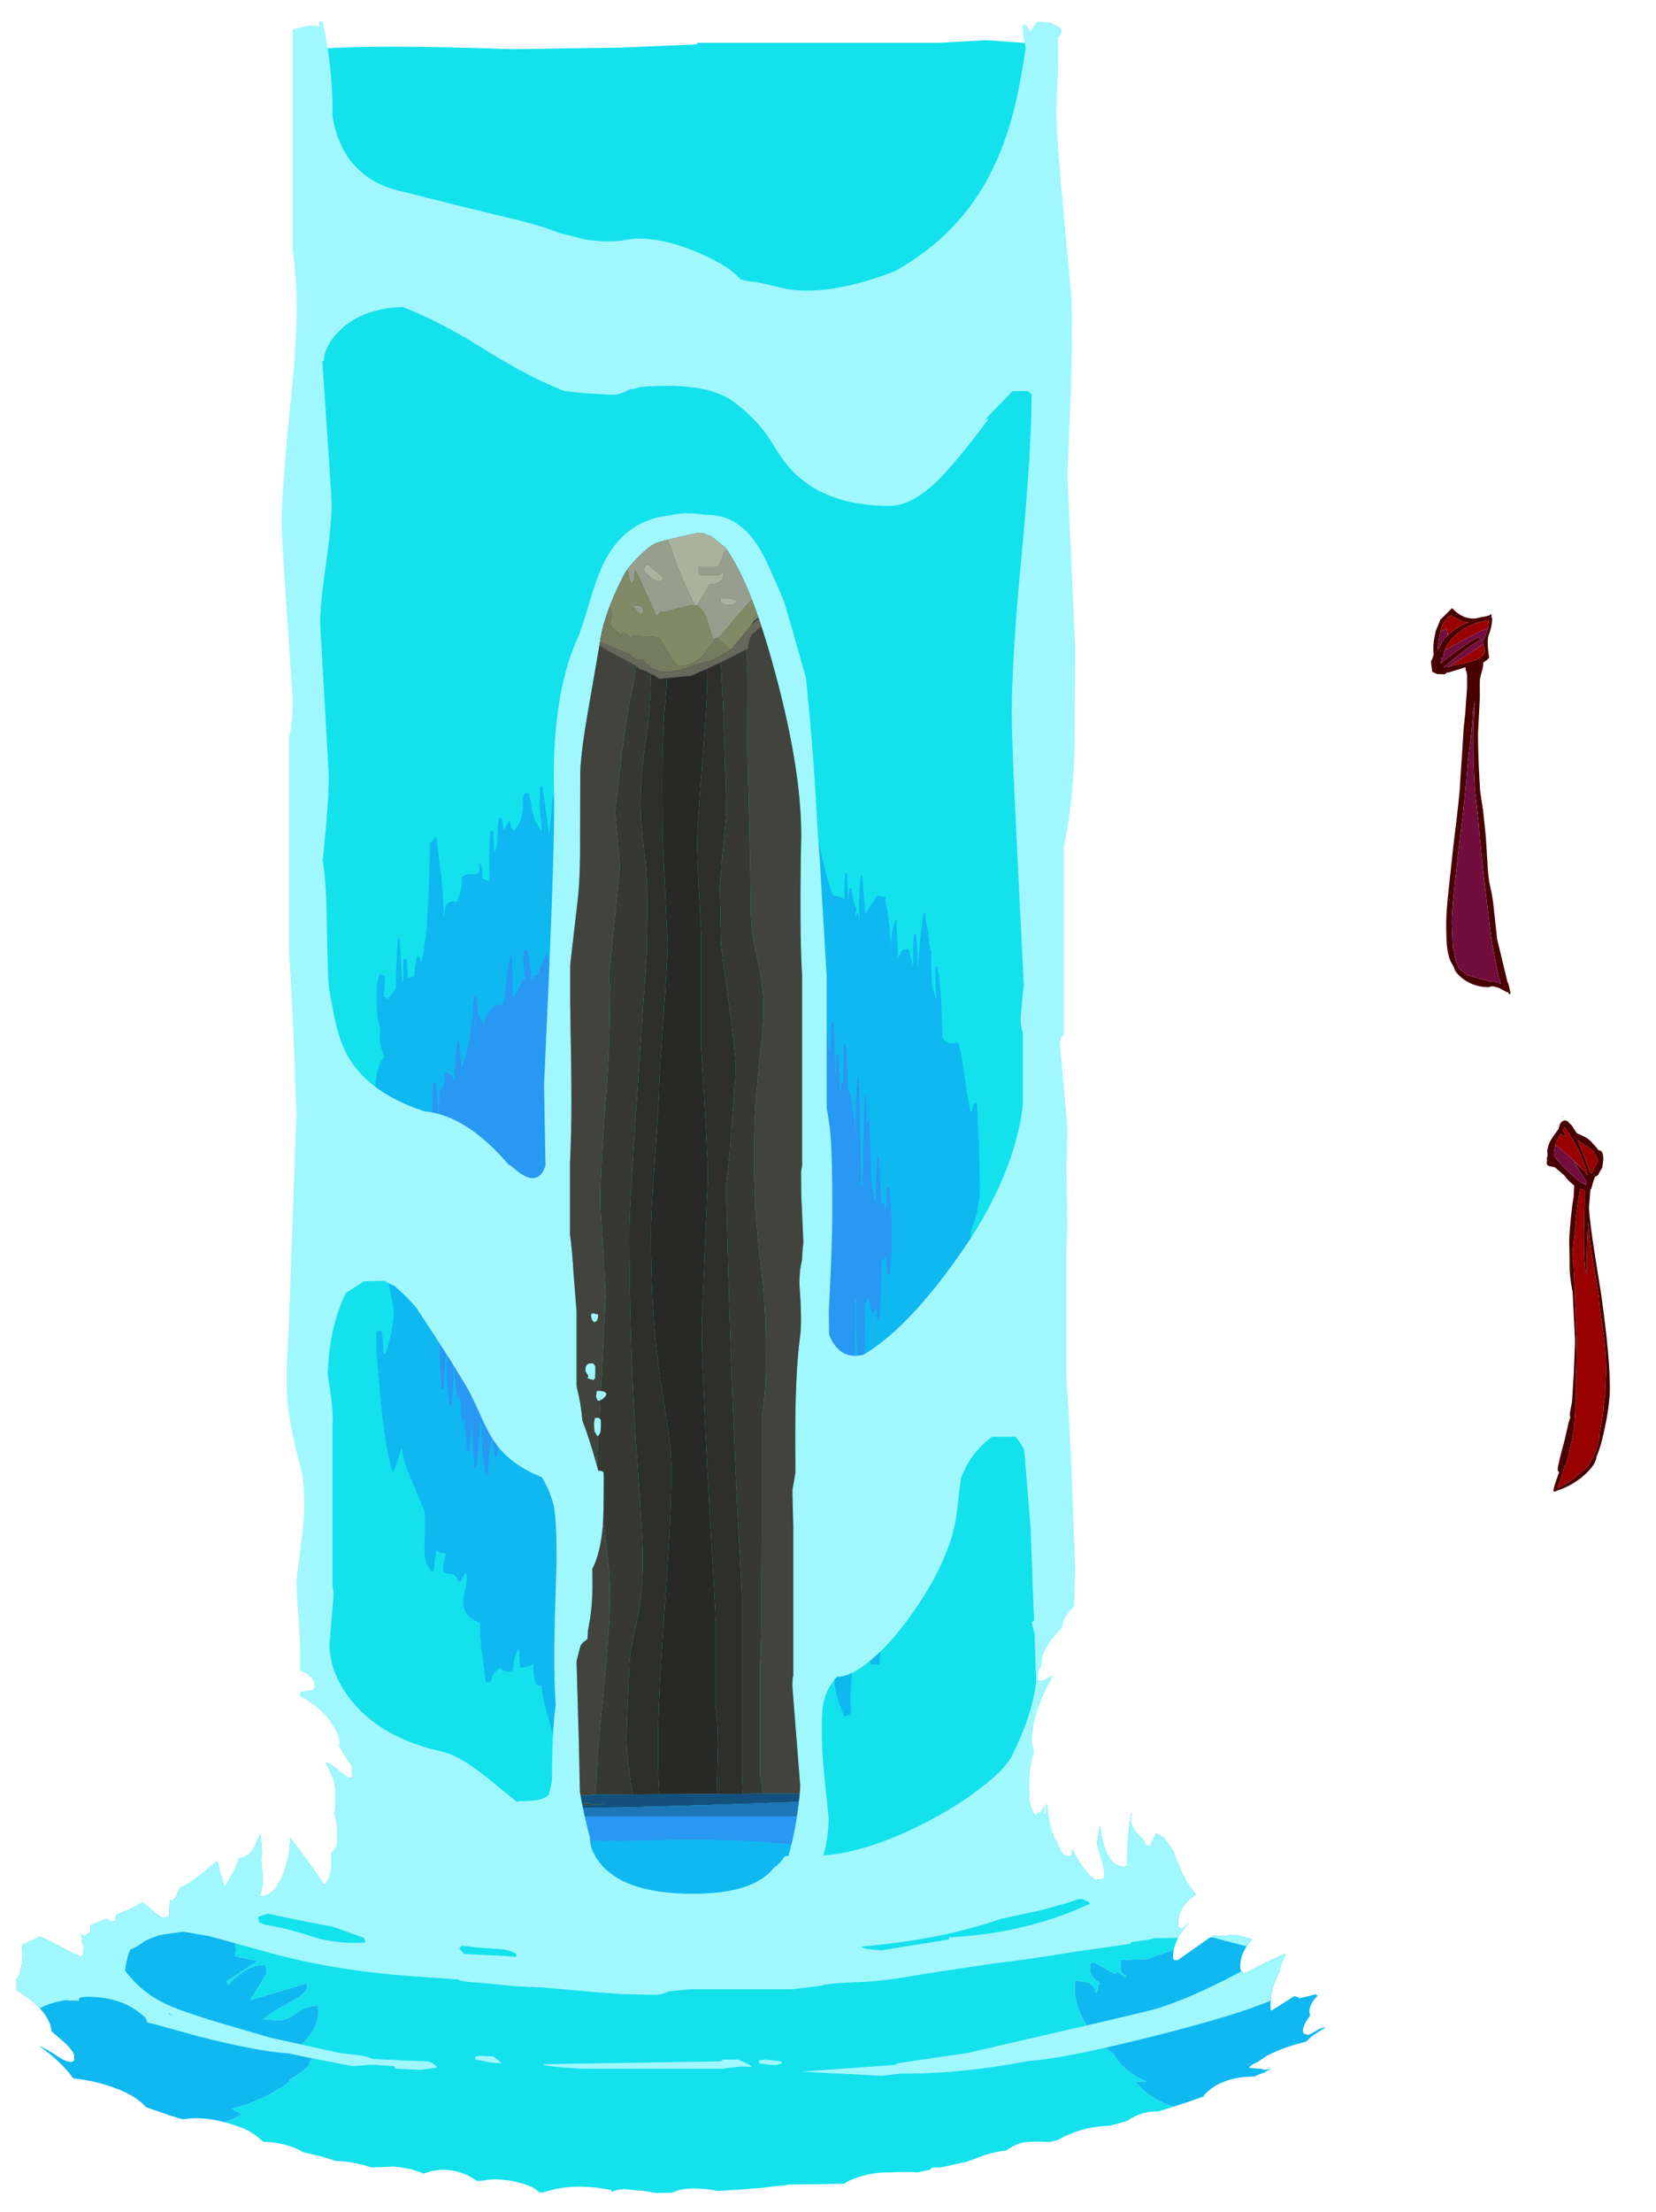<?xml version="1.0" encoding="UTF-8" standalone="no"?>
<svg xmlns:ffdec="https://www.free-decompiler.com/flash" xmlns:xlink="http://www.w3.org/1999/xlink" ffdec:objectType="frame" height="625.2px" width="468.45px" xmlns="http://www.w3.org/2000/svg">
  <g transform="matrix(1.0, 0.0, 0.0, 1.0, 244.2, 678.2)">
    <clipPath id="clipPath0" transform="matrix(1.0, 0.0, 0.0, 1.0, 0.0, 0.0)">
      <path d="M66.95 -678.2 Q68.4 -676.55 69.65 -674.1 L70.85 -671.45 70.85 -280.8 71.55 -246.2 71.55 -245.1 79.4 -243.0 87.9 -240.35 Q82.5 -238.8 78.4 -235.9 L76.65 -234.5 Q72.7 -233.4 63.65 -232.95 63.65 -231.8 65.1 -230.85 L69.0 -228.75 68.45 -228.6 Q62.55 -227.1 58.9 -223.3 56.15 -220.4 56.3 -218.05 50.4 -212.4 50.4 -208.25 L50.4 -208.05 49.35 -205.3 49.45 -203.15 50.25 -203.0 51.4 -203.3 51.45 -203.4 51.55 -203.4 53.9 -204.85 53.65 -204.45 Q47.7 -194.4 47.7 -186.35 47.7 -185.25 48.0 -183.9 L48.25 -183.1 Q46.85 -178.4 46.85 -173.75 46.85 -170.45 47.0 -169.4 47.35 -166.45 48.75 -165.1 50.55 -166.0 51.15 -167.6 L51.15 -165.5 51.6 -165.5 51.85 -168.4 52.1 -166.95 Q52.35 -164.15 53.0 -161.7 53.7 -159.1 54.75 -157.4 56.3 -153.45 57.9 -153.45 58.8 -153.45 59.0 -153.75 L59.05 -154.05 59.15 -155.6 Q61.6 -150.0 65.35 -147.0 L65.6 -146.8 65.8 -146.8 67.6 -147.05 68.25 -147.35 Q68.5 -148.7 67.4 -152.5 66.15 -156.5 66.15 -157.05 66.15 -157.9 66.85 -161.75 L66.95 -162.25 67.3 -159.95 Q69.0 -150.55 73.6 -150.55 74.7 -150.55 74.8 -151.0 L74.65 -151.45 Q74.65 -159.4 75.75 -165.45 L76.1 -165.45 Q74.95 -163.45 77.0 -160.5 L79.6 -157.6 Q79.65 -156.9 80.05 -156.65 L80.6 -156.5 80.9 -156.15 81.25 -156.45 81.25 -156.5 Q81.85 -158.15 82.9 -160.0 L85.25 -158.5 87.7 -155.0 Q89.25 -150.45 91.0 -147.15 92.5 -144.5 94.1 -142.65 L93.35 -142.15 Q89.1 -138.75 89.1 -134.85 L89.15 -133.65 89.4 -133.35 89.35 -133.2 90.3 -133.05 92.1 -134.7 92.2 -134.7 91.85 -134.3 Q87.65 -129.45 87.65 -125.3 87.65 -124.3 87.9 -124.15 L88.95 -124.1 97.75 -130.3 99.15 -131.1 102.1 -131.0 105.35 -131.25 110.0 -130.0 Q106.65 -126.25 106.65 -122.6 106.65 -121.45 106.8 -121.15 L107.75 -120.35 114.2 -123.6 119.15 -125.85 119.55 -125.6 Q118.05 -123.25 117.7 -120.9 L117.75 -120.75 117.55 -120.45 Q115.2 -116.25 115.2 -110.9 L115.25 -109.95 115.5 -109.85 121.95 -113.95 123.0 -113.6 123.6 -113.75 122.95 -113.2 128.05 -114.45 128.5 -114.0 Q126.2 -111.8 126.2 -109.5 L126.4 -108.45 125.95 -107.8 Q124.35 -105.45 124.35 -104.0 L124.55 -103.35 125.9 -102.95 Q126.6 -103.2 128.95 -104.65 L130.75 -105.2 130.65 -105.0 127.2 -102.85 125.25 -101.05 123.1 -100.5 Q117.9 -99.05 114.05 -97.0 L111.4 -95.2 111.05 -95.1 Q110.15 -94.8 109.05 -93.7 L113.05 -93.3 113.3 -93.1 115.3 -93.35 115.15 -93.25 113.75 -92.6 113.85 -92.45 112.6 -92.05 111.6 -91.65 110.65 -91.2 Q101.15 -91.2 96.25 -85.8 L96.5 -85.65 91.35 -83.85 86.9 -82.4 83.55 -81.35 Q78.85 -81.55 74.7 -78.7 L71.95 -77.9 69.85 -77.3 68.45 -77.25 Q63.05 -76.95 58.0 -74.75 56.2 -74.0 55.15 -73.3 L52.85 -72.7 Q47.75 -73.0 45.25 -72.55 43.2 -72.2 40.4 -70.3 37.85 -70.05 34.35 -69.0 L29.45 -67.15 27.1 -66.65 22.1 -65.55 19.55 -65.45 18.65 -64.8 15.25 -64.1 Q13.55 -64.35 7.45 -64.1 2.6 -64.2 -2.05 -62.55 -4.25 -61.75 -5.4 -60.9 L-21.2 -60.65 -21.65 -60.55 -26.4 -60.05 -27.95 -59.8 -33.4 -59.35 -41.0 -58.85 Q-48.2 -60.15 -52.35 -59.05 L-54.2 -58.35 -55.05 -58.35 -58.7 -58.3 -62.15 -58.9 -64.3 -59.05 -67.1 -59.35 Q-69.35 -59.4 -71.15 -58.65 L-71.35 -59.1 Q-79.8 -60.9 -87.1 -59.4 L-90.8 -58.4 -91.65 -58.45 Q-92.95 -59.85 -95.85 -60.8 L-99.1 -61.65 -100.15 -61.8 Q-104.25 -62.45 -107.05 -61.85 L-109.2 -61.65 Q-113.0 -64.35 -117.15 -64.75 -120.8 -65.15 -124.35 -63.75 -127.75 -65.3 -132.8 -65.75 L-139.05 -65.5 Q-143.0 -66.8 -146.9 -67.2 L-149.25 -67.35 -153.05 -68.55 -158.4 -69.8 Q-162.4 -72.2 -168.2 -72.7 L-169.7 -72.75 -170.85 -73.75 Q-173.75 -76.2 -177.3 -77.25 -184.7 -79.85 -190.5 -79.35 L-192.5 -79.1 -195.2 -79.9 -195.4 -79.95 -202.9 -82.55 Q-205.75 -85.85 -212.2 -88.15 -217.25 -90.0 -223.5 -90.7 L-224.75 -92.35 Q-226.7 -94.7 -229.6 -97.15 -231.45 -98.7 -233.25 -99.85 -231.1 -99.05 -228.65 -97.4 -225.7 -95.35 -224.1 -95.3 -223.45 -95.55 -223.35 -95.65 -223.2 -95.9 -223.2 -96.95 -223.2 -98.15 -225.9 -100.8 L-229.65 -104.0 Q-229.7 -105.4 -230.4 -106.8 -231.9 -110.25 -236.75 -113.8 L-239.5 -115.6 -239.45 -116.55 -239.5 -117.75 -239.6 -118.6 -239.2 -119.2 -238.95 -119.35 Q-237.85 -122.5 -237.85 -125.8 L-238.0 -128.4 -232.9 -130.75 -230.7 -129.8 -230.15 -129.55 -222.75 -125.6 -222.65 -125.8 -221.25 -125.0 -220.8 -125.65 -220.65 -126.15 -220.55 -128.0 Q-220.55 -128.4 -221.25 -129.75 L-220.8 -129.35 Q-220.95 -130.5 -221.5 -131.65 L-220.2 -130.8 -219.7 -131.4 -219.65 -131.55 -219.45 -131.5 -219.0 -131.8 -218.75 -132.0 -218.65 -132.2 -218.6 -133.7 -218.6 -134.0 -213.95 -135.8 Q-212.85 -135.0 -212.35 -135.0 L-211.4 -135.2 -211.55 -135.45 -211.4 -136.85 -206.9 -138.75 Q-205.8 -139.25 -203.9 -140.5 -198.8 -136.1 -198.1 -136.1 L-196.65 -136.4 -196.35 -136.7 -196.2 -141.1 -196.05 -141.0 -195.35 -141.0 Q-194.7 -141.35 -193.95 -143.05 L-193.25 -144.7 Q-190.9 -145.1 -182.9 -152.1 L-182.8 -152.15 -180.7 -144.75 Q-178.15 -148.85 -177.25 -150.9 -176.8 -151.95 -176.5 -152.95 L-175.7 -153.1 Q-172.85 -153.75 -171.35 -158.25 L-170.5 -159.75 -170.1 -154.5 -170.35 -152.35 -170.25 -151.5 Q-169.8 -148.2 -169.8 -146.65 -169.8 -145.2 -170.65 -142.25 L-170.45 -142.25 Q-166.25 -142.25 -163.8 -149.25 -162.15 -154.2 -162.15 -157.9 L-162.15 -158.8 Q-154.9 -149.2 -152.55 -145.35 -151.05 -146.75 -150.65 -149.0 -150.45 -150.05 -150.45 -153.0 L-150.55 -154.5 Q-149.35 -155.15 -148.95 -156.75 -148.75 -157.55 -148.75 -160.35 -148.75 -162.85 -149.7 -165.65 L-149.5 -165.75 Q-149.35 -167.1 -149.35 -169.65 -149.35 -173.5 -149.55 -174.3 -149.85 -175.65 -152.1 -180.0 -150.7 -179.8 -148.25 -177.65 -145.9 -175.65 -145.5 -175.65 -144.55 -175.65 -144.5 -176.0 L-144.6 -176.4 -144.6 -178.95 Q-145.85 -180.5 -148.35 -184.85 -148.0 -185.15 -148.0 -185.55 -148.35 -187.75 -149.3 -189.45 L-150.3 -190.85 Q-151.25 -192.8 -153.4 -194.75 -156.45 -197.5 -161.3 -199.65 L-156.05 -200.4 -155.35 -200.7 Q-155.15 -200.95 -155.15 -201.95 -155.15 -203.4 -156.85 -204.65 -158.6 -206.0 -161.25 -206.45 L-162.35 -206.6 -162.35 -206.7 Q-164.3 -208.65 -165.4 -209.15 L-175.85 -208.55 -178.75 -208.05 -178.6 -208.35 Q-177.95 -210.05 -177.95 -212.35 -177.95 -215.0 -178.9 -216.5 -180.55 -214.0 -182.85 -211.85 -187.45 -207.6 -193.25 -207.6 -193.65 -207.6 -196.7 -210.15 -200.15 -213.05 -202.25 -214.05 -203.3 -214.75 -204.95 -215.3 -208.0 -219.3 -209.35 -220.35 -210.85 -221.5 -212.95 -222.35 -195.5 -230.6 -176.15 -236.95 L-176.35 -237.4 Q-176.9 -239.0 -176.65 -240.95 L-176.1 -263.7 -175.3 -298.15 -175.3 -405.65 -174.95 -406.65 -174.95 -668.65 -176.0 -669.75 -176.0 -671.85 Q-175.35 -673.75 -171.25 -674.45 L46.7 -675.15 Q59.0 -677.05 64.55 -675.5 65.7 -677.4 66.95 -678.2" fill="#666666" fill-rule="evenodd" stroke="none"/>
      <path d="M222.15 -234.35 L220.9 -235.75 221.55 -235.25 222.35 -234.25 222.15 -234.35" fill="#ff0000" fill-rule="evenodd" stroke="none"/>
    </clipPath>
    <g clip-path="url(#clipPath0)">
      <use ffdec:characterId="1454" height="613.85" transform="matrix(1.0, 0.0, 0.0, 1.0, -243.65, -666.85)" width="381.85" xlink:href="#shape1"/>
      <use ffdec:characterId="1482" height="587.85" transform="matrix(1.0, 0.0, 0.0, 1.0, -244.1, -672.1)" width="381.15" xlink:href="#shape2"/>
    </g>
    <clipPath id="clipPath1" transform="matrix(1.0, 0.0, 0.0, 1.0, 0.0, 0.0)">
      <path d="M-76.0 -277.15 L-76.2 -275.6 -76.0 -273.5 -75.2 -272.2 Q-74.6 -272.6 -74.4 -273.2 L-74.3 -273.65 -74.2 -275.6 Q-74.2 -276.85 -74.35 -277.0 L-74.8 -277.4 -75.8 -277.4 -76.0 -277.15 M-74.6 -285.05 L-75.4 -285.0 -75.6 -283.4 -75.3 -282.55 -75.0 -282.2 Q-74.05 -282.35 -73.35 -283.05 -72.8 -283.6 -72.6 -284.2 L-73.2 -284.8 -74.6 -285.05 M-75.8 -291.8 L-75.85 -292.1 -76.3 -292.7 -76.4 -292.8 -77.6 -292.8 -77.6 -292.7 -77.85 -292.65 Q-78.6 -292.3 -78.6 -291.0 -78.6 -290.35 -77.95 -289.55 L-77.75 -289.35 -78.0 -288.6 -76.8 -288.2 -76.7 -288.3 -76.4 -288.0 -75.85 -288.65 -75.8 -290.4 -75.8 -291.5 -75.8 -291.6 -75.8 -291.8 M-75.4 -304.8 Q-75.0 -305.4 -75.0 -306.6 L-76.3 -306.95 Q-76.85 -306.95 -77.0 -306.6 -77.0 -304.9 -76.0 -304.4 L-75.4 -304.8 M-45.2 -527.45 L-42.95 -526.55 -39.05 -523.45 Q-32.25 -514.15 -25.85 -491.4 -17.55 -461.9 -17.55 -442.15 -18.1 -415.1 -17.3 -402.25 L-17.3 -348.8 -17.6 -346.85 -17.55 -340.55 -16.95 -327.0 -17.25 -323.95 -17.3 -322.15 Q-18.1 -319.15 -18.05 -315.0 -17.3 -305.0 -17.85 -300.55 -19.25 -290.85 -19.25 -271.55 L-19.2 -261.9 -20.05 -256.9 -20.05 -256.45 -19.8 -246.6 -19.8 -204.6 -20.0 -203.7 -20.05 -201.45 -18.95 -187.5 -17.85 -173.6 Q-17.85 -171.5 -18.5 -166.6 -19.25 -161.4 -20.05 -158.0 L-21.15 -153.6 -22.25 -153.45 Q-23.2 -151.85 -24.95 -150.45 L-25.15 -150.4 Q-30.85 -142.9 -48.15 -142.9 -66.8 -142.9 -73.9 -150.9 -77.4 -154.9 -77.3 -158.9 L-77.45 -159.35 Q-79.1 -165.45 -80.15 -171.65 L-80.45 -185.65 -81.1 -208.65 -80.45 -211.2 -79.95 -213.05 -79.2 -214.0 Q-78.7 -214.25 -78.3 -214.65 L-78.0 -215.0 -77.85 -217.45 -77.25 -220.8 Q-76.6 -225.3 -76.6 -229.8 L-76.65 -234.7 Q-74.45 -238.8 -73.7 -246.55 -73.4 -249.55 -73.4 -260.6 L-73.45 -262.0 -74.0 -262.4 -74.95 -262.5 -76.4 -267.55 Q-78.2 -273.55 -79.45 -276.55 -79.9 -281.8 -81.05 -286.1 L-81.1 -286.65 -81.1 -307.5 -81.95 -318.3 Q-82.35 -325.15 -82.95 -329.15 L-82.95 -349.45 Q-82.55 -357.6 -82.55 -366.55 -82.55 -375.95 -82.9 -394.75 L-82.9 -405.4 -80.85 -423.15 Q-80.0 -430.0 -80.1 -441.55 L-80.05 -460.15 Q-79.75 -466.7 -77.6 -478.65 L-74.4 -497.15 Q-73.85 -501.25 -71.65 -507.0 -69.9 -511.5 -67.7 -515.65 -66.6 -517.8 -63.7 -520.7 -61.0 -523.4 -59.15 -524.45 -58.3 -525.0 -49.8 -526.9 L-47.4 -527.45 -45.2 -527.45" fill="#00ff00" fill-rule="evenodd" stroke="none"/>
    </clipPath>
    <g clip-path="url(#clipPath1)">
      <use ffdec:characterId="1457" height="481.05" transform="matrix(1.0, 0.0, 0.0, 1.0, -133.35, -586.75)" width="159.35" xlink:href="#shape4"/>
    </g>
    <use ffdec:characterId="1484" height="106.35" transform="matrix(1.0, 0.0, 0.0, 1.0, 193.35, -362.85)" width="17.85" xlink:href="#shape5"/>
    <use ffdec:characterId="1481" height="109.15" transform="matrix(1.0, 0.0, 0.0, 1.0, 160.6, -506.3)" width="22.5" xlink:href="#shape6"/>
  </g>
  <defs>
    <g id="shape1" transform="matrix(1.0, 0.0, 0.0, 1.0, 243.65, 666.85)">
      <path d="M-197.4 -165.3 Q-192.25 -167.05 -187.6 -168.05 -178.5 -170.05 -171.35 -169.2 L-170.6 -169.1 -169.9 -169.0 -169.2 -168.85 -168.55 -168.7 Q-166.0 -168.15 -164.0 -167.05 L-163.2 -166.6 -163.05 -170.25 Q-162.45 -169.7 -161.7 -169.7 -157.0 -169.7 -156.85 -194.25 -156.75 -207.55 -157.6 -231.1 L-157.85 -631.15 Q-158.3 -637.25 -158.0 -652.05 -158.15 -658.9 -159.1 -663.85 L-153.1 -664.45 Q-136.6 -665.6 -99.35 -664.3 L-68.4 -664.75 -47.05 -665.65 -47.05 -666.1 21.45 -666.1 34.75 -666.85 45.75 -666.05 Q50.5 -665.15 53.25 -663.35 L53.5 -663.2 53.55 -663.15 52.85 -606.75 52.6 -237.65 52.85 -195.4 56.7 -194.1 57.25 -194.6 Q57.95 -194.1 58.8 -194.1 60.25 -194.1 61.2 -195.0 L61.2 -194.8 Q58.5 -190.2 58.5 -185.3 58.5 -182.4 58.85 -181.65 59.8 -179.75 64.15 -177.45 L79.8 -174.0 84.6 -172.85 Q96.3 -170.0 102.8 -167.8 L97.1 -168.1 Q96.85 -168.35 96.85 -165.75 L98.9 -159.3 100.9 -152.9 Q100.9 -151.55 99.65 -148.6 97.95 -144.6 95.55 -144.6 L92.95 -144.4 Q92.5 -144.1 92.5 -142.4 92.5 -141.05 93.5 -139.95 94.5 -138.85 94.5 -137.55 L92.35 -134.35 Q90.15 -131.2 90.15 -127.7 L83.1 -125.45 80.4 -124.4 80.15 -124.4 79.5 -124.4 72.9 -124.15 72.85 -123.3 Q72.65 -122.2 72.9 -121.3 73.25 -120.15 74.35 -119.7 L74.15 -119.25 73.9 -119.4 71.9 -120.8 71.15 -120.15 65.3 -123.5 64.45 -123.45 64.25 -122.9 Q64.1 -122.55 64.1 -121.25 64.1 -119.65 67.15 -117.45 L67.5 -117.55 66.4 -117.2 66.5 -115.65 Q66.4 -115.15 65.75 -114.95 65.6 -116.95 63.2 -117.85 L60.0 -118.35 Q59.8 -118.45 59.8 -116.2 59.8 -110.65 63.95 -104.4 66.75 -100.25 70.75 -97.7 71.75 -95.85 73.35 -94.25 76.1 -91.4 80.1 -89.8 L77.0 -89.6 79.4 -87.2 Q84.7 -82.65 94.2 -81.1 L91.35 -80.2 Q86.8 -78.75 80.35 -77.0 L88.35 -77.35 88.95 -76.2 Q77.3 -72.7 43.0 -67.55 L41.2 -67.1 Q-4.7 -56.1 -19.2 -56.1 L-26.2 -56.75 -32.6 -57.7 -60.2 -57.8 Q-63.6 -56.3 -72.5 -55.0 -86.0 -53.0 -103.4 -53.0 -116.6 -53.0 -123.5 -58.1 L-123.35 -60.15 Q-154.05 -62.2 -178.6 -69.8 L-181.15 -78.15 -177.7 -79.45 -175.85 -80.55 -178.55 -82.05 Q-185.5 -80.1 -194.25 -79.15 -195.35 -77.2 -195.35 -76.15 L-195.35 -75.95 Q-198.35 -77.25 -201.0 -78.6 -182.55 -79.7 -170.9 -84.75 -165.85 -86.95 -161.9 -90.05 L-162.5 -90.2 -161.2 -90.95 Q-157.15 -93.45 -156.7 -94.6 L-156.8 -94.95 -155.45 -96.75 -155.9 -98.1 -157.95 -98.75 -162.15 -97.75 Q-154.1 -103.15 -154.1 -109.8 -154.1 -111.2 -154.3 -111.3 L-154.55 -111.15 Q-157.4 -111.25 -160.45 -109.05 -163.45 -106.85 -166.2 -107.1 L-169.7 -107.4 Q-168.2 -108.85 -163.9 -111.2 -157.3 -114.8 -157.3 -116.2 -157.3 -117.55 -157.5 -117.55 L-157.75 -117.45 -172.9 -112.95 -173.35 -112.8 -173.35 -112.9 -173.35 -113.15 Q-172.8 -113.7 -170.75 -117.05 -168.75 -120.3 -168.75 -120.6 -168.75 -121.9 -168.95 -122.2 L-169.2 -122.6 Q-173.2 -123.1 -178.0 -118.75 L-179.7 -117.1 -180.25 -118.0 -171.35 -123.85 -176.35 -124.95 -177.75 -125.25 -177.45 -126.9 -177.75 -130.9 Q-178.05 -133.3 -177.8 -134.1 L-177.05 -134.1 -177.05 -134.4 -176.8 -136.95 -177.8 -137.15 -178.75 -136.65 Q-179.25 -136.35 -179.9 -136.35 -179.95 -134.8 -180.5 -133.25 L-180.7 -133.8 -181.65 -134.1 Q-185.1 -135.5 -187.05 -137.75 L-189.1 -140.55 -192.25 -141.05 Q-194.6 -148.45 -194.6 -151.95 L-194.3 -156.35 Q-194.1 -159.4 -194.45 -161.25 -195.05 -164.35 -197.4 -165.3 M136.5 -124.6 L138.2 -121.8 138.0 -118.3 Q137.7 -120.7 136.5 -124.6 M137.1 -112.4 Q136.3 -109.45 134.95 -106.85 133.7 -104.45 131.9 -102.25 129.8 -99.7 126.85 -97.25 L126.85 -97.3 126.8 -98.4 Q130.65 -100.45 134.1 -106.2 136.1 -109.6 137.1 -112.4 M-188.65 -73.25 L-189.0 -73.35 -188.7 -73.45 -188.65 -73.25 M108.65 -94.7 L109.6 -94.9 108.55 -94.6 108.65 -94.7 M78.95 -105.75 L79.4 -105.7 79.6 -105.4 78.95 -105.75 M-145.65 -140.3 L-145.55 -140.2 -145.3 -140.35 -145.65 -140.3" fill="#13e1ec" fill-rule="evenodd" stroke="none"/>
      <path d="M102.8 -167.8 Q105.5 -167.25 108.5 -166.0 L119.15 -161.4 Q124.0 -158.1 125.85 -154.05 L128.2 -146.45 133.9 -131.95 136.5 -124.6 Q137.7 -120.7 138.0 -118.3 L138.05 -117.2 Q138.05 -115.05 137.1 -112.4 136.1 -109.6 134.1 -106.2 130.65 -100.45 126.8 -98.4 L126.85 -97.3 126.85 -97.25 126.7 -97.1 126.25 -96.75 96.1 -81.75 95.5 -81.55 94.2 -81.1 Q84.7 -82.65 79.4 -87.2 L77.0 -89.6 80.1 -89.8 Q76.1 -91.4 73.35 -94.25 71.75 -95.85 70.75 -97.7 66.75 -100.25 63.95 -104.4 59.8 -110.65 59.8 -116.2 59.8 -118.45 60.0 -118.35 L63.2 -117.85 Q65.6 -116.95 65.75 -114.95 66.4 -115.15 66.5 -115.65 L66.4 -117.2 67.5 -117.55 67.15 -117.45 Q64.1 -119.65 64.1 -121.25 64.1 -122.55 64.25 -122.9 L64.45 -123.45 65.3 -123.5 71.15 -120.15 71.9 -120.8 73.9 -119.4 74.15 -119.25 74.35 -119.7 Q73.25 -120.15 72.9 -121.3 72.65 -122.2 72.85 -123.3 L72.9 -124.15 79.5 -124.4 80.15 -124.4 80.4 -124.4 83.1 -125.45 90.15 -127.7 Q90.15 -131.2 92.35 -134.35 L94.5 -137.55 Q94.5 -138.85 93.5 -139.95 92.5 -141.05 92.5 -142.4 92.5 -144.1 92.95 -144.4 L95.55 -144.6 Q97.95 -144.6 99.65 -148.6 100.9 -151.55 100.9 -152.9 L98.9 -159.3 96.85 -165.75 Q96.85 -168.35 97.1 -168.1 L102.8 -167.8 M-178.6 -69.8 Q-183.8 -71.4 -188.65 -73.25 L-188.7 -73.45 -189.0 -73.35 -190.9 -74.1 -195.35 -75.95 -195.35 -76.15 Q-195.35 -77.2 -194.25 -79.15 -185.5 -80.1 -178.55 -82.05 L-175.85 -80.55 -177.7 -79.45 -181.15 -78.15 -178.6 -69.8 M-201.0 -78.6 Q-205.9 -81.05 -209.75 -83.65 -210.1 -82.3 -211.85 -81.5 -213.4 -80.85 -214.75 -80.85 -217.5 -80.85 -219.65 -81.55 L-220.2 -81.75 Q-223.9 -83.15 -225.65 -86.85 L-225.65 -86.9 -225.7 -87.0 -225.7 -87.05 -225.75 -87.15 -226.25 -88.5 Q-236.05 -88.95 -240.75 -107.05 -243.2 -116.35 -243.65 -125.85 -243.65 -136.2 -230.2 -147.45 -218.65 -157.15 -202.5 -163.4 L-202.45 -164.5 -202.1 -165.5 -197.4 -165.3 Q-195.05 -164.35 -194.45 -161.25 -194.1 -159.4 -194.3 -156.35 L-194.6 -151.95 Q-194.6 -148.45 -192.25 -141.05 L-189.1 -140.55 -187.05 -137.75 Q-185.1 -135.5 -181.65 -134.1 L-180.7 -133.8 -180.5 -133.25 Q-179.95 -134.8 -179.9 -136.35 -179.25 -136.35 -178.75 -136.65 L-177.8 -137.15 -176.8 -136.95 -177.05 -134.4 -177.05 -134.1 -177.8 -134.1 Q-178.05 -133.3 -177.75 -130.9 L-177.45 -126.9 -177.75 -125.25 -176.35 -124.95 -171.35 -123.85 -180.25 -118.0 -179.7 -117.1 -178.0 -118.75 Q-173.2 -123.1 -169.2 -122.6 L-168.95 -122.2 Q-168.75 -121.9 -168.75 -120.6 -168.75 -120.3 -170.75 -117.05 -172.8 -113.7 -173.35 -113.15 L-173.35 -112.9 -173.35 -112.8 -172.9 -112.95 -157.75 -117.45 -157.5 -117.55 Q-157.3 -117.55 -157.3 -116.2 -157.3 -114.8 -163.9 -111.2 -168.2 -108.85 -169.7 -107.4 L-166.2 -107.1 Q-163.45 -106.85 -160.45 -109.05 -157.4 -111.25 -154.55 -111.15 L-154.3 -111.3 Q-154.1 -111.2 -154.1 -109.8 -154.1 -103.15 -162.15 -97.75 L-157.95 -98.75 -155.9 -98.1 -155.45 -96.75 -156.8 -94.95 -156.7 -94.6 Q-157.15 -93.45 -161.2 -90.95 L-162.5 -90.2 -161.9 -90.05 Q-165.85 -86.95 -170.9 -84.75 -182.55 -79.7 -201.0 -78.6 M78.95 -105.75 L79.6 -105.4 79.4 -105.7 78.95 -105.75 M108.65 -94.7 L108.55 -94.6 109.6 -94.9 108.65 -94.7 M-145.65 -140.3 L-145.3 -140.35 -145.55 -140.2 -145.65 -140.3" fill="#0fb8f0" fill-rule="evenodd" stroke="none"/>
    </g>
    <g id="shape2" transform="matrix(1.0, 0.0, 0.0, 1.0, 244.1, 672.1)">
      <path d="M-19.15 -402.3 L-19.0 -407.0 Q-19.0 -412.95 -20.3 -435.25 L-19.3 -433.6 Q-18.1 -429.25 -18.1 -424.65 -17.3 -428.55 -17.1 -433.9 L-16.9 -444.3 -15.8 -444.75 -13.8 -445.5 -11.15 -433.7 Q-8.95 -424.95 -8.25 -424.95 -6.6 -424.95 -5.4 -424.0 L-5.1 -431.3 -4.6 -431.3 -4.2 -423.8 -4.15 -423.85 -4.15 -424.2 -3.95 -427.15 -3.35 -427.15 -2.7 -423.2 -1.95 -421.35 -2.3 -419.5 -2.25 -418.7 Q-2.0 -420.0 -1.45 -420.3 -1.1 -419.05 -1.0 -417.3 L-0.95 -417.35 -1.25 -422.5 -0.75 -430.7 -0.3 -430.7 0.55 -420.35 0.6 -419.9 0.7 -420.15 3.85 -424.95 6.25 -424.65 Q6.25 -423.35 6.9 -420.4 L7.45 -415.95 7.45 -415.55 7.7 -412.5 7.8 -410.95 Q8.0 -415.85 9.35 -418.45 L9.75 -409.45 9.85 -407.35 11.05 -409.65 12.8 -410.0 14.0 -405.35 14.05 -405.05 14.05 -406.85 Q14.05 -411.9 14.4 -414.2 L14.85 -414.2 Q15.35 -411.9 15.35 -407.05 L15.35 -404.0 15.95 -410.85 Q16.55 -417.5 17.15 -420.15 L17.5 -420.1 Q17.6 -418.1 18.35 -414.85 L18.7 -411.25 Q18.8 -410.1 19.25 -409.4 19.1 -403.35 19.55 -399.6 19.65 -398.6 20.65 -395.7 L20.35 -403.45 Q20.35 -405.0 20.5 -405.0 L21.0 -405.0 Q21.95 -399.75 22.2 -391.25 L22.4 -384.9 Q23.35 -382.75 26.9 -383.45 27.85 -380.15 28.7 -373.75 29.55 -367.15 30.35 -364.1 L30.6 -363.8 31.25 -366.2 32.15 -366.65 32.8 -352.55 33.0 -342.4 Q33.0 -339.1 32.0 -334.85 31.35 -332.3 30.5 -330.6 L30.1 -322.75 32.4 -317.95 33.95 -314.65 Q33.65 -316.45 33.65 -317.85 33.65 -320.35 33.95 -321.3 L34.45 -321.3 35.2 -316.75 Q35.25 -321.35 36.35 -323.6 37.65 -313.3 37.65 -311.05 L37.0 -300.35 36.4 -300.15 35.4 -312.8 35.35 -311.2 35.3 -310.8 35.3 -310.0 35.4 -308.5 35.35 -307.3 35.35 -306.95 35.2 -304.15 35.05 -304.0 34.4 -297.5 Q33.35 -288.0 33.35 -286.5 33.35 -284.8 32.75 -283.35 L31.8 -280.95 Q31.7 -280.15 30.7 -279.05 29.55 -277.9 28.25 -277.35 28.25 -271.5 25.7 -266.55 25.7 -261.2 25.5 -259.7 24.7 -254.85 21.5 -252.05 L20.6 -254.25 19.55 -252.6 19.5 -252.7 20.75 -239.15 Q20.75 -237.05 19.95 -236.5 L16.85 -236.2 Q15.65 -236.2 15.25 -235.4 L15.4 -234.35 14.95 -234.15 Q14.6 -233.1 13.85 -233.0 L13.65 -233.5 13.25 -233.35 13.05 -233.2 13.1 -231.4 Q13.1 -229.85 12.05 -228.8 11.05 -227.75 11.05 -226.25 11.05 -224.35 10.75 -224.35 L10.4 -224.75 7.45 -224.75 7.45 -228.55 Q5.2 -217.0 4.5 -207.7 L2.1 -207.7 Q1.1 -214.85 -0.6 -221.45 L-1.05 -222.1 -2.9 -208.4 Q-3.9 -200.15 -3.45 -194.25 L-3.8 -193.7 Q-4.3 -193.2 -5.3 -193.05 -8.3 -199.3 -8.15 -203.95 L-9.2 -203.9 -11.4 -201.55 Q-16.8 -202.45 -17.8 -209.4 L-18.1 -215.0 Q-18.3 -218.25 -18.75 -219.5 L-19.0 -219.85 -20.05 -256.45 -20.1 -263.15 Q-18.9 -262.75 -18.7 -261.05 -18.35 -258.75 -16.85 -254.75 -16.45 -254.8 -16.0 -255.15 L-15.45 -255.4 Q-15.45 -260.55 -14.25 -269.55 -14.05 -263.45 -13.25 -259.15 L-12.55 -259.35 Q-11.8 -263.3 -11.55 -269.3 L-10.75 -268.1 Q-10.25 -268.45 -10.0 -269.05 -10.2 -270.9 -9.85 -274.55 L-9.75 -275.6 -9.45 -273.5 Q-9.0 -273.85 -9.0 -274.3 -8.35 -278.65 -8.35 -287.85 L-8.35 -288.35 -8.15 -288.6 Q-8.0 -283.2 -7.55 -280.45 L-7.05 -280.45 Q-6.75 -281.65 -6.6 -283.45 -6.5 -277.95 -6.1 -274.95 L-5.55 -274.95 Q-4.9 -279.2 -4.9 -288.45 L-4.9 -291.25 -4.8 -291.95 -4.7 -288.2 Q-4.4 -280.15 -3.95 -275.7 L-3.2 -275.8 Q-2.35 -284.05 -2.35 -297.1 L-2.35 -301.75 -2.15 -310.9 -2.0 -310.7 -2.1 -304.6 -1.8 -295.6 Q-1.4 -287.15 -0.75 -282.4 -0.2 -282.8 -0.05 -283.35 0.55 -294.55 0.55 -304.6 L0.5 -309.6 0.55 -309.65 1.45 -311.1 1.95 -308.9 2.5 -306.95 3.0 -306.95 3.7 -308.4 3.9 -304.8 4.55 -305.05 Q5.15 -312.2 5.3 -321.8 L5.6 -322.35 5.7 -322.0 6.2 -322.4 6.35 -323.2 6.75 -317.9 7.5 -318.15 Q8.1 -321.9 8.1 -329.75 8.1 -336.9 7.35 -342.75 L6.6 -342.75 6.35 -335.95 6.0 -338.0 5.15 -338.0 4.5 -351.25 3.9 -351.25 Q3.5 -345.1 3.4 -338.4 L2.3 -344.85 Q2.2 -356.0 1.55 -362.05 L1.1 -361.05 0.9 -368.45 0.3 -368.45 -0.25 -342.95 -0.6 -343.7 Q-0.6 -361.25 -1.35 -373.55 L-1.75 -373.55 -2.15 -365.55 -2.3 -358.15 -2.35 -359.1 Q-2.35 -361.3 -3.1 -365.05 -3.3 -368.3 -4.0 -369.55 L-4.35 -370.2 -4.35 -370.65 Q-4.35 -379.2 -4.9 -383.0 L-5.55 -383.0 -5.75 -372.55 -6.3 -372.2 Q-6.3 -369.5 -6.5 -369.15 -6.5 -375.2 -7.05 -380.2 L-7.6 -380.2 -7.85 -374.25 -7.95 -375.15 -7.95 -376.6 Q-7.95 -384.9 -8.35 -389.25 L-9.0 -389.25 Q-9.35 -386.6 -9.4 -381.25 L-9.85 -382.35 -9.85 -383.1 Q-9.85 -385.4 -10.3 -387.3 L-11.8 -392.45 -12.8 -391.5 Q-13.0 -397.3 -13.45 -402.35 L-14.2 -402.35 -14.2 -400.9 -14.9 -410.0 -15.45 -410.0 Q-16.05 -403.35 -16.1 -392.0 L-16.35 -391.75 -16.4 -391.95 Q-16.6 -400.65 -17.1 -407.4 L-17.65 -407.4 -17.95 -397.6 -19.05 -402.5 -19.15 -402.3 M28.25 -327.85 L28.5 -326.8 28.45 -328.0 28.25 -327.85 M-79.5 -240.6 L-79.5 -188.35 -81.1 -188.35 Q-81.25 -189.9 -82.5 -192.8 -83.85 -195.9 -84.05 -197.05 -84.05 -186.85 -84.85 -181.45 L-86.05 -181.15 Q-86.35 -183.4 -88.7 -191.25 -90.85 -198.35 -90.85 -200.8 -90.85 -201.6 -91.25 -201.7 L-92.1 -201.8 Q-93.35 -202.35 -93.35 -207.7 L-94.45 -207.25 Q-95.65 -206.8 -96.95 -206.8 -97.25 -207.7 -97.25 -210.4 L-97.3 -210.95 Q-97.35 -211.65 -97.55 -212.05 -98.35 -210.85 -98.75 -208.8 L-99.25 -205.6 -101.2 -205.75 Q-102.55 -206.25 -102.8 -206.8 -104.6 -205.25 -104.9 -204.5 -104.95 -203.7 -105.5 -202.75 L-106.8 -202.75 -107.85 -211.05 Q-108.55 -216.1 -108.35 -219.4 -113.6 -221.4 -113.15 -226.15 L-112.4 -229.9 Q-111.95 -232.0 -112.25 -233.0 L-112.5 -233.8 -114.0 -230.95 Q-114.45 -230.95 -115.0 -232.15 -115.5 -233.35 -117.2 -233.35 -119.1 -233.35 -118.85 -235.35 L-118.05 -239.15 Q-120.45 -239.15 -120.8 -240.05 L-121.2 -236.9 -121.65 -233.8 Q-124.4 -235.4 -124.1 -241.45 -123.85 -249.65 -124.2 -251.15 L-127.65 -259.45 Q-130.3 -265.7 -130.4 -268.2 L-130.65 -268.85 Q-130.9 -267.5 -133.05 -261.75 -134.9 -267.9 -136.1 -278.35 L-137.7 -295.5 -137.7 -301.75 -136.4 -302.2 Q-135.75 -300.3 -135.75 -295.75 L-135.2 -295.5 Q-134.25 -298.05 -133.55 -301.4 -132.8 -305.0 -132.8 -307.2 -132.8 -308.5 -134.05 -314.45 -135.3 -320.65 -135.45 -323.7 L-136.8 -323.7 -136.95 -319.0 -137.7 -318.1 Q-140.5 -321.15 -141.1 -327.65 -141.3 -329.45 -141.3 -338.9 L-141.0 -357.25 -140.1 -357.25 Q-139.75 -355.6 -139.5 -352.6 L-139.2 -348.2 Q-137.3 -351.95 -138.0 -364.55 -138.65 -376.15 -135.45 -379.55 L-136.35 -382.05 Q-136.8 -383.6 -136.8 -385.55 L-136.65 -387.85 Q-137.25 -389.25 -137.45 -391.05 L-137.7 -395.7 -137.6 -399.4 Q-137.4 -401.0 -136.8 -402.8 L-135.2 -402.35 -135.7 -396.35 -135.2 -396.35 -134.65 -395.7 -132.2 -398.7 Q-132.2 -406.05 -131.6 -412.95 L-131.15 -412.95 -130.45 -400.65 -130.1 -401.0 -130.15 -402.45 -130.1 -407.0 -129.15 -407.1 -128.8 -401.8 -128.1 -402.0 Q-127.55 -402.0 -127.0 -402.4 L-127.0 -402.85 -126.7 -405.3 -126.3 -407.65 -125.65 -407.65 Q-125.25 -406.95 -125.15 -405.95 -123.95 -410.05 -123.35 -418.25 -122.8 -426.85 -122.55 -439.95 L-121.85 -440.45 -120.8 -441.7 -119.35 -430.3 Q-118.7 -423.6 -118.7 -418.95 -118.5 -419.4 -118.35 -421.45 -117.85 -423.35 -116.0 -423.45 L-114.9 -423.2 Q-115.05 -423.5 -114.45 -424.65 -113.55 -426.45 -113.55 -429.85 -113.55 -431.1 -110.15 -431.1 -108.4 -431.1 -108.6 -432.45 L-108.65 -434.5 Q-107.75 -433.6 -107.75 -429.9 L-106.25 -429.25 -105.75 -429.05 -105.8 -434.5 Q-105.8 -440.5 -105.45 -443.25 L-104.65 -443.25 -104.4 -437.05 -103.5 -439.85 -103.5 -440.5 Q-103.5 -443.95 -103.05 -446.95 L-102.25 -446.95 -101.75 -443.45 -100.1 -446.4 Q-99.75 -444.1 -98.9 -443.25 -96.95 -445.3 -96.45 -448.55 -96.25 -449.65 -96.25 -453.05 L-95.75 -454.0 -94.55 -454.0 -93.8 -449.85 Q-93.35 -447.4 -92.6 -445.75 L-91.25 -443.55 -90.9 -443.15 -91.6 -450.75 -91.4 -455.85 -90.8 -455.85 -89.75 -448.85 Q-89.1 -444.35 -88.95 -442.1 -88.4 -445.2 -88.05 -451.2 -87.9 -453.05 -86.75 -454.95 L-86.25 -451.8 -85.15 -444.3 -84.65 -444.3 -83.7 -448.4 Q-83.0 -451.85 -83.0 -453.25 L-83.35 -460.9 Q-82.4 -463.15 -82.05 -467.4 L-81.95 -475.75 -81.95 -476.0 -81.1 -476.0 Q-80.45 -467.1 -79.8 -462.6 -79.15 -457.75 -76.95 -455.15 L-77.3 -452.3 Q-79.95 -430.4 -81.1 -424.2 L-81.1 -416.65 -81.35 -414.1 -81.3 -412.95 -81.7 -412.9 Q-81.7 -411.2 -81.85 -411.05 -81.85 -412.15 -82.4 -413.0 -82.8 -413.75 -82.6 -415.55 L-82.6 -421.0 -84.5 -421.0 -84.8 -416.6 -85.15 -412.3 -86.75 -409.75 Q-86.8 -412.1 -87.25 -413.05 L-88.0 -413.05 -88.2 -409.1 -88.1 -407.6 -88.9 -406.25 -89.1 -407.6 -89.65 -408.85 -91.25 -405.25 Q-92.3 -402.5 -92.5 -402.5 -93.4 -402.5 -93.55 -401.75 L-93.75 -401.4 -93.75 -401.65 Q-93.75 -402.8 -94.95 -409.65 L-96.1 -409.65 -96.25 -406.0 -95.8 -401.2 -96.25 -401.35 -96.65 -401.75 Q-96.65 -400.1 -97.7 -398.35 L-99.1 -396.4 Q-99.1 -404.95 -99.5 -408.85 -100.4 -407.05 -100.9 -402.0 -101.45 -396.1 -101.95 -394.3 -104.3 -394.45 -105.9 -392.3 -107.05 -390.75 -107.25 -388.85 -108.4 -389.7 -108.8 -391.65 L-109.5 -396.5 -110.25 -396.5 Q-110.8 -388.25 -111.45 -384.25 -112.2 -379.85 -113.7 -376.45 -113.95 -381.85 -114.5 -385.1 -115.55 -381.4 -115.65 -373.2 L-115.7 -373.1 -116.3 -374.1 -117.9 -375.3 -118.65 -374.25 -118.25 -373.45 -118.95 -370.65 -119.05 -370.3 -119.9 -370.25 Q-120.25 -366.2 -120.25 -358.1 -120.25 -349.35 -118.95 -345.9 -118.3 -347.8 -117.95 -351.3 -117.85 -345.45 -116.85 -342.0 L-116.05 -345.7 -116.1 -339.05 Q-116.1 -333.15 -115.7 -328.15 L-116.1 -329.1 Q-117.45 -332.2 -118.65 -332.75 L-119.85 -325.85 -120.4 -320.35 -119.55 -310.65 -119.9 -297.6 Q-119.9 -291.5 -119.35 -285.5 L-118.65 -285.6 -118.0 -296.4 -117.85 -298.35 -117.9 -295.85 Q-117.9 -286.7 -117.2 -280.7 L-116.45 -280.8 Q-115.9 -286.2 -115.7 -292.5 -115.65 -286.0 -114.7 -282.65 L-114.1 -283.2 -114.05 -283.2 -113.6 -276.4 -113.1 -276.4 -112.9 -277.45 -112.8 -275.5 -112.1 -267.7 -111.4 -267.95 -110.8 -275.0 -110.75 -272.95 -110.05 -263.3 -109.5 -263.3 Q-108.6 -268.5 -108.4 -276.3 L-108.05 -274.95 Q-108.05 -266.3 -106.7 -260.95 -106.25 -261.35 -106.15 -261.8 L-105.75 -267.7 -105.0 -271.25 -104.35 -266.35 -103.6 -266.5 Q-102.8 -270.6 -102.7 -275.85 L-102.5 -276.0 -102.65 -273.45 Q-102.7 -272.15 -100.35 -271.65 -100.0 -272.05 -100.0 -272.6 L-100.5 -273.55 -99.5 -272.6 -98.5 -273.8 -97.0 -275.3 -96.65 -274.2 -96.45 -273.1 Q-93.2 -273.8 -92.9 -275.85 -92.55 -278.55 -91.4 -279.4 L-89.8 -270.9 -89.8 -269.05 Q-89.8 -260.3 -89.25 -256.1 L-88.5 -256.35 Q-88.2 -258.8 -88.05 -262.65 -87.35 -258.75 -87.15 -255.6 L-86.55 -255.6 Q-86.1 -256.65 -86.1 -259.0 L-86.05 -259.0 Q-85.2 -259.55 -84.55 -259.55 L-83.75 -254.4 -83.2 -249.3 -82.4 -242.7 Q-82.05 -240.75 -80.95 -238.75 -80.4 -239.2 -79.5 -240.6 M-91.4 -440.5 L-91.3 -440.1 -91.25 -440.5 -91.4 -440.5 M-120.95 -323.3 L-121.45 -323.3 Q-122.05 -316.5 -122.05 -310.8 -122.05 -307.25 -121.45 -300.0 L-120.7 -300.2 Q-120.25 -306.8 -120.25 -311.0 -120.25 -314.95 -120.95 -323.3 M-117.05 -325.4 L-117.05 -329.9 Q-116.6 -328.2 -116.85 -325.4 L-117.05 -325.4 M-121.45 -352.35 L-120.95 -352.35 Q-120.25 -356.75 -120.25 -362.55 -120.25 -367.8 -120.95 -372.2 L-121.7 -372.2 -122.05 -362.55 Q-122.05 -357.15 -121.45 -352.35 M-115.65 -359.4 L-115.55 -359.25 -115.45 -357.0 -115.55 -357.0 -115.65 -359.4 M-109.85 -390.55 Q-109.65 -390.35 -109.65 -387.5 L-109.85 -387.5 -109.85 -390.55" fill="#0fb8f0" fill-rule="evenodd" stroke="none"/>
      <path d="M-20.1 -263.15 L-20.2 -267.9 Q-20.3 -278.55 -20.05 -284.0 -19.8 -289.25 -18.75 -300.95 L-17.85 -312.6 Q-17.85 -320.95 -19.45 -337.1 -21.1 -353.25 -21.1 -361.55 L-20.05 -384.25 -19.15 -402.3 -19.05 -402.5 -17.95 -397.6 -17.65 -407.4 -17.1 -407.4 Q-16.6 -400.65 -16.4 -391.95 L-16.35 -391.75 -16.1 -392.0 Q-16.05 -403.35 -15.45 -410.0 L-14.9 -410.0 -14.2 -400.9 -14.2 -402.35 -13.45 -402.35 Q-13.0 -397.3 -12.8 -391.5 L-11.8 -392.45 -10.3 -387.3 Q-9.85 -385.4 -9.85 -383.1 L-9.85 -382.35 -9.4 -381.25 Q-9.35 -386.6 -9.0 -389.25 L-8.35 -389.25 Q-7.95 -384.9 -7.95 -376.6 L-7.95 -375.15 -7.85 -374.25 -7.6 -380.2 -7.05 -380.2 Q-6.5 -375.2 -6.5 -369.15 -6.3 -369.5 -6.3 -372.2 L-5.75 -372.55 -5.55 -383.0 -4.9 -383.0 Q-4.35 -379.2 -4.35 -370.65 L-4.35 -370.2 -4.0 -369.55 Q-3.3 -368.3 -3.1 -365.05 -2.35 -361.3 -2.35 -359.1 L-2.3 -358.15 -2.15 -365.55 -1.75 -373.55 -1.35 -373.55 Q-0.6 -361.25 -0.6 -343.7 L-0.25 -342.95 0.3 -368.45 0.9 -368.45 1.1 -361.05 1.55 -362.05 Q2.2 -356.0 2.3 -344.85 L3.4 -338.4 Q3.5 -345.1 3.9 -351.25 L4.5 -351.25 5.15 -338.0 6.0 -338.0 6.35 -335.95 6.6 -342.75 7.35 -342.75 Q8.1 -336.9 8.1 -329.75 8.1 -321.9 7.5 -318.15 L6.75 -317.9 6.35 -323.2 6.2 -322.4 5.7 -322.0 5.6 -322.35 5.3 -321.8 Q5.15 -312.2 4.55 -305.05 L3.9 -304.8 3.7 -308.4 3.0 -306.95 2.5 -306.95 1.95 -308.9 1.45 -311.1 0.55 -309.65 0.5 -309.6 0.55 -304.6 Q0.55 -294.55 -0.05 -283.35 -0.2 -282.8 -0.75 -282.4 -1.4 -287.15 -1.8 -295.6 L-2.1 -304.6 -2.0 -310.7 -2.15 -310.9 -2.35 -301.75 -2.35 -297.1 Q-2.35 -284.05 -3.2 -275.8 L-3.95 -275.7 Q-4.4 -280.15 -4.7 -288.2 L-4.8 -291.95 -4.9 -291.25 -4.9 -288.45 Q-4.9 -279.2 -5.55 -274.95 L-6.1 -274.95 Q-6.5 -277.95 -6.6 -283.45 -6.75 -281.65 -7.05 -280.45 L-7.55 -280.45 Q-8.0 -283.2 -8.15 -288.6 L-8.35 -288.35 -8.35 -287.85 Q-8.35 -278.65 -9.0 -274.3 -9.0 -273.85 -9.45 -273.5 L-9.75 -275.6 -9.85 -274.55 Q-10.2 -270.9 -10.0 -269.05 -10.25 -268.45 -10.75 -268.1 L-11.55 -269.3 Q-11.8 -263.3 -12.55 -259.35 L-13.25 -259.15 Q-14.05 -263.45 -14.25 -269.55 -15.45 -260.55 -15.45 -255.4 L-16.0 -255.15 Q-16.45 -254.8 -16.85 -254.75 -18.35 -258.75 -18.7 -261.05 -18.9 -262.75 -20.1 -263.15 M-81.1 -416.65 L-81.1 -336.5 Q-81.6 -330.35 -81.9 -319.05 L-82.15 -306.85 -81.2 -285.15 -79.5 -252.25 -79.5 -240.6 Q-80.4 -239.2 -80.95 -238.75 -82.05 -240.75 -82.4 -242.7 L-83.2 -249.3 -83.75 -254.4 -84.55 -259.55 Q-85.2 -259.55 -86.05 -259.0 L-86.1 -259.0 Q-86.1 -256.65 -86.55 -255.6 L-87.15 -255.6 Q-87.35 -258.75 -88.05 -262.65 -88.2 -258.8 -88.5 -256.35 L-89.25 -256.1 Q-89.8 -260.3 -89.8 -269.05 L-89.8 -270.9 -91.4 -279.4 Q-92.55 -278.55 -92.9 -275.85 -93.2 -273.8 -96.45 -273.1 L-96.65 -274.2 -97.0 -275.3 -98.5 -273.8 -99.5 -272.6 -100.5 -273.55 -100.0 -272.6 Q-100.0 -272.05 -100.35 -271.65 -102.7 -272.15 -102.65 -273.45 L-102.5 -276.0 -102.7 -275.85 Q-102.8 -270.6 -103.6 -266.5 L-104.35 -266.35 -105.0 -271.25 -105.75 -267.7 -106.15 -261.8 Q-106.25 -261.35 -106.7 -260.95 -108.05 -266.3 -108.05 -274.95 L-108.4 -276.3 Q-108.6 -268.5 -109.5 -263.3 L-110.05 -263.3 -110.75 -272.95 -110.8 -275.0 -111.4 -267.95 -112.1 -267.7 -112.8 -275.5 -112.9 -277.45 -113.1 -276.4 -113.6 -276.4 -114.05 -283.2 -114.1 -283.2 -114.7 -282.65 Q-115.65 -286.0 -115.7 -292.5 -115.9 -286.2 -116.45 -280.8 L-117.2 -280.7 Q-117.9 -286.7 -117.9 -295.85 L-117.85 -298.35 -118.0 -296.4 -118.65 -285.6 -119.35 -285.5 Q-119.9 -291.5 -119.9 -297.6 L-119.55 -310.65 -120.4 -320.35 -119.85 -325.85 -118.65 -332.75 Q-117.45 -332.2 -116.1 -329.1 L-115.7 -328.15 Q-116.1 -333.15 -116.1 -339.05 L-116.05 -345.7 -116.85 -342.0 Q-117.85 -345.45 -117.95 -351.3 -118.3 -347.8 -118.95 -345.9 -120.25 -349.35 -120.25 -358.1 -120.25 -366.2 -119.9 -370.25 L-119.05 -370.3 -118.95 -370.65 -118.25 -373.45 -118.65 -374.25 -117.9 -375.3 -116.3 -374.1 -115.7 -373.1 -115.65 -373.2 Q-115.55 -381.4 -114.5 -385.1 -113.95 -381.85 -113.7 -376.45 -112.2 -379.85 -111.45 -384.25 -110.8 -388.25 -110.25 -396.5 L-109.5 -396.5 -108.8 -391.65 Q-108.4 -389.7 -107.25 -388.85 -107.05 -390.75 -105.9 -392.3 -104.3 -394.45 -101.95 -394.3 -101.45 -396.1 -100.9 -402.0 -100.4 -407.05 -99.5 -408.85 -99.1 -404.95 -99.1 -396.4 L-97.7 -398.35 Q-96.65 -400.1 -96.65 -401.75 L-96.25 -401.35 -95.8 -401.2 -96.25 -406.0 -96.1 -409.65 -94.95 -409.65 Q-93.75 -402.8 -93.75 -401.65 L-93.75 -401.4 -93.55 -401.75 Q-93.4 -402.5 -92.5 -402.5 -92.3 -402.5 -91.25 -405.25 L-89.65 -408.85 -89.1 -407.6 -88.9 -406.25 -88.1 -407.6 -88.2 -409.1 -88.0 -413.05 -87.25 -413.05 Q-86.8 -412.1 -86.75 -409.75 L-85.15 -412.3 -84.8 -416.6 -84.5 -421.0 -82.6 -421.0 -82.6 -415.55 Q-82.8 -413.75 -82.4 -413.0 -81.85 -412.15 -81.85 -411.05 -81.7 -411.2 -81.7 -412.9 L-81.3 -412.95 -81.35 -414.1 -81.1 -416.65 M-109.85 -390.55 L-109.85 -387.5 -109.65 -387.5 Q-109.65 -390.35 -109.85 -390.55 M-115.65 -359.4 L-115.55 -357.0 -115.45 -357.0 -115.55 -359.25 -115.65 -359.4 M-121.45 -352.35 Q-122.05 -357.15 -122.05 -362.55 L-121.7 -372.2 -120.95 -372.2 Q-120.25 -367.8 -120.25 -362.55 -120.25 -356.75 -120.95 -352.35 L-121.45 -352.35 M-117.05 -325.4 L-116.85 -325.4 Q-116.6 -328.2 -117.05 -329.9 L-117.05 -325.4 M-120.95 -323.3 Q-120.25 -314.95 -120.25 -311.0 -120.25 -306.8 -120.7 -300.2 L-121.45 -300.0 Q-122.05 -307.25 -122.05 -310.8 -122.05 -316.5 -121.45 -323.3 L-120.95 -323.3" fill="#2898f2" fill-rule="evenodd" stroke="none"/>
      <path d="M45.4 -671.05 L46.2 -671.05 47.15 -669.15 47.5 -669.7 49.2 -672.1 52.85 -671.85 55.9 -670.25 56.15 -668.95 55.05 -667.45 Q55.25 -663.4 55.05 -657.15 L54.6 -647.85 Q54.6 -639.8 56.45 -620.55 L58.8 -595.2 Q59.35 -584.85 58.6 -564.2 L57.75 -543.9 58.85 -519.55 59.95 -495.2 59.8 -466.7 Q59.25 -450.15 56.7 -438.6 L56.7 -385.6 55.95 -384.9 Q55.65 -384.45 55.65 -382.85 L56.7 -371.15 57.75 -359.45 57.6 -350.65 57.45 -349.4 57.55 -343.95 57.75 -330.45 57.45 -324.5 57.45 -288.6 Q58.3 -277.25 58.95 -261.7 L59.95 -234.8 Q59.4 -217.05 59.45 -207.8 59.45 -193.8 62.6 -184.3 L63.85 -183.0 Q67.55 -179.2 70.6 -177.7 72.35 -176.9 79.1 -174.8 L82.0 -173.95 84.0 -173.25 90.25 -172.5 Q96.0 -171.9 96.3 -171.5 113.85 -165.6 121.85 -159.9 128.85 -154.9 131.35 -147.75 L136.5 -132.25 Q137.0 -129.85 137.0 -120.45 L137.0 -111.7 Q136.75 -107.7 135.0 -104.7 131.25 -98.2 112.85 -86.45 L125.15 -99.0 129.95 -103.8 Q132.65 -108.2 132.65 -109.2 132.65 -112.2 128.2 -115.35 L121.7 -115.75 120.85 -115.65 Q114.65 -111.05 87.7 -104.05 58.35 -96.4 46.85 -95.6 28.2 -92.05 12.75 -92.05 L10.6 -92.05 5.3 -91.4 -17.5 -92.6 9.05 -94.5 9.6 -94.95 29.4 -97.85 52.35 -103.15 Q80.1 -109.5 83.5 -110.55 92.8 -113.5 105.25 -120.05 108.9 -122.0 111.85 -123.1 L111.45 -124.25 Q110.65 -126.35 109.6 -127.7 L109.45 -127.75 98.7 -130.55 82.15 -130.3 Q81.6 -129.95 76.9 -129.35 L75.7 -129.2 75.7 -128.75 59.1 -126.35 Q45.9 -124.15 36.35 -123.1 L16.6 -120.1 Q6.85 -118.3 0.0 -117.95 L-5.5 -117.7 Q-11.15 -117.35 -11.65 -116.9 L-20.3 -115.85 -49.2 -115.85 -55.0 -115.3 -55.05 -115.3 Q-57.1 -114.3 -58.9 -114.3 L-68.35 -114.5 -76.25 -115.1 -90.95 -116.4 -98.8 -116.75 -107.1 -117.6 -110.65 -117.85 Q-114.25 -118.2 -114.55 -118.65 L-129.5 -119.7 Q-152.2 -121.5 -171.4 -127.15 L-185.05 -130.9 -192.3 -132.15 -197.7 -131.4 -199.35 -131.1 -200.15 -130.8 -202.9 -129.7 -205.4 -128.0 Q-206.45 -127.4 -207.4 -127.05 -208.1 -125.45 -208.5 -123.25 L-208.8 -121.1 Q-204.0 -114.75 -196.85 -111.5 -192.35 -109.5 -183.3 -106.75 L-167.75 -102.2 -148.05 -97.85 -141.75 -97.1 Q-139.5 -96.65 -138.85 -96.2 L-131.85 -95.85 -130.5 -95.75 -122.9 -95.5 -122.6 -95.2 -122.1 -95.2 -121.4 -94.65 -120.5 -93.9 -121.05 -93.65 -121.1 -93.65 -125.25 -93.1 -132.35 -93.4 -132.7 -94.15 -139.5 -94.55 -140.25 -94.45 -144.55 -94.15 -157.15 -96.6 -162.6 -97.75 Q-171.1 -98.25 -188.4 -102.65 L-199.9 -105.85 -202.65 -106.5 -202.65 -106.7 Q-202.65 -107.5 -203.9 -108.6 L-205.25 -109.65 -206.45 -110.45 Q-211.7 -113.75 -219.55 -113.75 L-221.55 -113.55 -221.9 -113.0 -221.8 -112.6 -224.8 -112.7 -225.6 -112.8 Q-236.0 -111.1 -236.15 -105.6 -236.2 -104.15 -235.05 -100.15 L-234.6 -98.05 Q-231.4 -91.8 -226.8 -84.75 L-227.05 -84.25 Q-234.7 -91.6 -239.5 -102.8 -244.1 -113.5 -244.1 -122.55 -244.1 -131.05 -239.05 -138.7 -232.85 -148.1 -219.55 -155.25 -217.6 -156.3 -208.25 -159.95 L-193.85 -165.6 Q-188.9 -167.7 -182.6 -168.75 -174.65 -170.15 -171.25 -171.15 -168.2 -172.0 -164.9 -174.1 L-164.5 -174.35 Q-160.65 -181.75 -159.65 -190.9 -159.3 -194.2 -159.3 -211.4 -159.3 -214.6 -159.8 -221.45 -160.35 -228.25 -160.35 -231.5 L-158.85 -243.1 Q-158.15 -249.65 -158.15 -251.7 -158.15 -259.8 -158.95 -262.65 -161.0 -269.65 -162.45 -278.25 -163.35 -283.6 -163.0 -293.75 L-162.45 -304.75 -160.35 -363.3 -161.0 -381.45 Q-161.75 -399.05 -162.45 -409.1 L-162.45 -470.1 Q-161.4 -473.4 -161.4 -480.6 L-162.95 -503.35 Q-164.55 -526.65 -164.55 -530.9 -164.55 -539.7 -161.5 -569.5 -159.15 -592.5 -161.4 -607.55 L-161.4 -670.0 -160.9 -670.0 -158.4 -670.65 -156.3 -671.05 -153.95 -670.65 -153.95 -672.1 -152.9 -672.1 -152.5 -670.05 -152.35 -670.0 -152.4 -669.7 Q-150.15 -657.9 -150.15 -648.1 L-150.15 -645.35 Q-149.25 -639.9 -146.95 -635.7 -142.2 -627.15 -132.0 -624.45 L-113.25 -619.75 -96.3 -615.65 -89.9 -613.8 -85.65 -612.25 -81.9 -611.35 Q-76.5 -609.65 -69.7 -610.05 L-68.25 -610.2 Q-60.25 -612.05 -48.85 -607.65 -38.6 -603.7 -34.75 -599.25 -32.05 -598.5 -30.55 -598.5 L-30.2 -598.5 -21.65 -596.5 Q-9.55 -594.45 8.85 -601.5 27.7 -611.95 36.7 -630.6 40.85 -639.1 43.35 -650.2 44.45 -655.0 45.95 -664.55 45.15 -668.25 45.15 -670.15 45.15 -672.75 45.4 -671.05 M46.55 -567.65 L42.25 -567.65 34.35 -559.45 35.55 -559.9 Q28.85 -550.9 24.0 -545.45 14.95 -535.2 7.45 -535.2 -8.75 -535.2 -18.05 -543.2 -21.1 -545.8 -23.65 -549.6 L-26.75 -554.5 Q-30.7 -560.25 -36.85 -564.75 -44.6 -570.35 -63.15 -568.8 -64.4 -568.25 -65.95 -568.15 -69.0 -566.6 -70.6 -566.6 L-78.5 -567.0 -84.5 -567.65 Q-94.1 -571.25 -108.0 -579.95 -119.75 -587.3 -130.35 -591.45 -141.95 -590.9 -148.05 -584.8 -152.45 -580.5 -152.6 -576.15 L-153.0 -576.05 -152.0 -561.05 Q-150.4 -538.05 -150.4 -535.6 -150.4 -529.95 -152.0 -518.65 -153.65 -507.3 -153.65 -502.15 L-152.4 -480.5 -151.2 -458.85 Q-151.2 -451.6 -152.65 -437.45 L-152.9 -435.1 Q-151.95 -428.7 -151.8 -420.3 -151.55 -403.45 -151.2 -399.75 L-151.1 -398.65 -149.8 -391.7 Q-148.6 -385.4 -146.7 -381.35 -141.15 -369.65 -124.15 -364.05 -112.25 -362.95 -100.25 -348.9 L-100.1 -348.95 -97.3 -346.7 Q-94.95 -345.15 -93.7 -345.15 -91.0 -345.15 -89.9 -348.7 L-90.3 -371.55 -88.7 -407.5 Q-87.2 -443.35 -87.5 -455.8 -87.75 -466.85 -86.45 -476.7 -84.8 -489.05 -80.85 -497.7 -79.8 -499.95 -77.6 -507.45 -75.45 -514.85 -73.5 -518.9 -67.5 -531.15 -54.8 -532.5 -50.15 -533.65 -44.8 -532.65 -35.8 -533.0 -30.0 -524.2 -27.95 -521.05 -25.65 -515.65 L-22.4 -508.2 -17.8 -492.25 -16.25 -486.7 -16.0 -484.55 Q-13.75 -461.65 -13.0 -444.65 L-12.35 -435.85 -10.35 -402.25 -10.35 -364.95 Q-9.65 -361.5 -9.25 -357.15 -8.75 -351.5 -8.75 -336.0 -8.75 -326.45 -9.7 -308.4 L-9.75 -307.3 -9.65 -300.9 Q-7.3 -294.9 -2.1 -294.9 L0.0 -295.2 Q13.35 -303.1 28.85 -325.85 35.9 -336.2 40.1 -346.65 44.1 -356.6 45.15 -365.95 L45.15 -386.3 Q44.3 -388.3 44.6 -391.55 L45.15 -397.45 45.15 -397.95 45.2 -397.95 45.4 -399.75 43.7 -434.3 Q42.0 -468.15 42.0 -476.55 42.0 -491.9 44.8 -521.5 47.6 -551.1 47.6 -566.05 L47.6 -566.85 46.55 -567.65 M43.05 -272.05 L36.45 -272.05 Q30.7 -267.8 28.05 -261.35 L27.65 -260.3 Q27.05 -256.25 26.6 -251.7 25.25 -237.8 13.0 -220.9 7.6 -213.5 2.25 -209.0 -3.45 -204.2 -7.4 -204.2 -10.35 -201.05 -11.25 -196.9 -11.85 -194.4 -11.65 -185.55 -11.6 -181.45 -10.7 -173.2 L-9.8 -164.3 Q-9.8 -159.05 -11.25 -153.7 1.4 -154.65 17.85 -163.1 26.65 -167.65 33.45 -172.95 40.15 -178.1 42.0 -181.75 47.6 -192.85 48.9 -202.6 L48.45 -216.4 47.6 -219.55 47.9 -219.7 48.15 -220.1 48.3 -220.0 47.35 -245.8 46.45 -257.25 45.5 -268.45 Q44.55 -270.3 43.05 -272.05 M24.25 -130.55 Q43.85 -131.5 60.75 -138.55 L64.1 -140.05 63.7 -140.6 62.05 -141.35 60.75 -141.3 Q55.95 -139.6 49.05 -137.95 L39.05 -135.8 Q22.15 -129.9 -0.5 -127.95 -0.5 -127.45 2.4 -127.1 L5.25 -126.9 24.25 -129.95 24.25 -130.55 M-45.2 -527.45 L-47.4 -527.45 -49.8 -526.9 Q-58.3 -525.0 -59.15 -524.45 -61.0 -523.4 -63.7 -520.7 -66.6 -517.8 -67.7 -515.65 -69.9 -511.5 -71.65 -507.0 -73.85 -501.25 -74.4 -497.15 L-77.6 -478.65 Q-79.75 -466.7 -80.05 -460.15 L-80.1 -441.55 Q-80.0 -430.0 -80.85 -423.15 L-82.9 -405.4 -82.9 -394.75 Q-82.55 -375.95 -82.55 -366.55 -82.55 -357.6 -82.95 -349.45 L-82.95 -329.15 Q-82.35 -325.15 -81.95 -318.3 L-81.1 -307.5 -81.1 -286.65 -81.05 -286.1 Q-79.9 -281.8 -79.45 -276.55 -78.2 -273.55 -76.4 -267.55 L-74.95 -262.5 -74.0 -262.4 -73.45 -262.0 -73.4 -260.6 Q-73.4 -249.55 -73.7 -246.55 -74.45 -238.8 -76.65 -234.7 L-76.6 -229.8 Q-76.6 -225.3 -77.25 -220.8 L-77.85 -217.45 -78.0 -215.0 -78.3 -214.65 Q-78.7 -214.25 -79.2 -214.0 L-79.95 -213.05 -80.45 -211.2 -81.1 -208.65 -80.45 -185.65 -80.15 -171.65 Q-79.1 -165.45 -77.45 -159.35 L-77.3 -158.9 Q-77.4 -154.9 -73.9 -150.9 -66.8 -142.9 -48.15 -142.9 -30.85 -142.9 -25.15 -150.4 L-24.95 -150.45 Q-23.2 -151.85 -22.25 -153.45 L-21.15 -153.6 -20.05 -158.0 Q-19.25 -161.4 -18.5 -166.6 -17.85 -171.5 -17.85 -173.6 L-18.95 -187.5 -20.05 -201.45 -20.0 -203.7 -19.8 -204.6 -19.8 -246.6 -20.05 -256.45 -20.05 -256.9 -19.2 -261.9 -19.25 -271.55 Q-19.25 -290.85 -17.85 -300.55 -17.3 -305.0 -18.05 -315.0 -18.1 -319.15 -17.3 -322.15 L-17.25 -323.95 -16.95 -327.0 -17.55 -340.55 -17.6 -346.85 -17.3 -348.8 -17.3 -402.25 Q-18.1 -415.1 -17.55 -442.15 -17.55 -461.9 -25.85 -491.4 -32.25 -514.15 -39.05 -523.45 L-42.95 -526.55 -45.2 -527.45 M-75.4 -304.8 L-76.0 -304.4 Q-77.0 -304.9 -77.0 -306.6 -76.85 -306.95 -76.3 -306.95 L-75.0 -306.6 Q-75.0 -305.4 -75.4 -304.8 M-146.4 -312.65 Q-150.45 -304.25 -151.3 -293.35 L-151.5 -289.6 -151.45 -289.25 Q-149.7 -278.95 -150.15 -275.2 L-150.15 -229.4 -149.9 -228.9 -149.85 -227.05 -150.9 -214.55 -151.0 -213.1 Q-150.85 -205.35 -145.2 -198.0 -136.6 -186.9 -119.15 -183.05 -113.95 -181.9 -105.8 -175.2 L-98.05 -168.9 -97.1 -169.05 -95.65 -169.05 -92.5 -169.3 -91.35 -169.55 Q-89.95 -169.9 -88.95 -170.85 -88.05 -174.25 -88.05 -175.45 -88.05 -189.1 -87.0 -196.35 -87.65 -204.8 -87.25 -220.95 L-86.75 -237.3 Q-86.75 -248.95 -87.55 -252.45 -88.45 -256.5 -90.95 -260.65 -99.8 -264.1 -104.3 -270.6 -106.15 -273.3 -108.25 -278.05 -110.7 -283.55 -111.8 -285.45 -115.0 -291.0 -120.55 -299.55 L-126.35 -308.4 Q-129.25 -311.85 -132.75 -314.8 L-133.6 -315.1 -135.45 -316.15 -141.25 -316.0 -141.95 -315.55 -146.4 -312.65 M-75.8 -291.8 L-75.8 -291.6 -75.8 -291.5 -75.8 -290.4 -75.85 -288.65 -76.4 -288.0 -76.7 -288.3 -76.8 -288.2 -78.0 -288.6 -77.75 -289.35 -77.95 -289.55 Q-78.6 -290.35 -78.6 -291.0 -78.6 -292.3 -77.85 -292.65 L-77.6 -292.7 -77.6 -292.8 -76.4 -292.8 -76.3 -292.7 -75.85 -292.1 -75.8 -291.8 M-74.6 -285.05 L-73.2 -284.8 -72.6 -284.2 Q-72.8 -283.6 -73.35 -283.05 -74.05 -282.35 -75.0 -282.2 L-75.3 -282.55 -75.6 -283.4 -75.4 -285.0 -74.6 -285.05 M-76.0 -277.15 L-75.8 -277.4 -74.8 -277.4 -74.35 -277.0 Q-74.2 -276.85 -74.2 -275.6 L-74.3 -273.65 -74.4 -273.2 Q-74.6 -272.6 -75.2 -272.2 L-76.0 -273.5 -76.2 -275.6 -76.0 -277.15 M-171.15 -136.35 Q-171.1 -135.0 -170.65 -134.65 L-169.15 -134.1 Q-162.9 -133.1 -155.45 -130.65 -150.3 -129.0 -143.55 -129.0 L-141.4 -129.05 -140.8 -129.25 -141.35 -130.45 -146.05 -132.1 -149.85 -133.5 -159.7 -135.4 -168.45 -137.25 -171.15 -136.35 M-196.35 -109.0 L-196.5 -108.85 -195.35 -108.5 -196.35 -109.0 M-98.15 -125.05 L-98.15 -125.85 Q-99.2 -126.65 -101.7 -127.15 L-109.1 -127.65 -113.5 -128.2 -113.8 -127.9 -114.3 -127.4 -112.85 -125.85 -101.65 -125.3 -98.15 -125.05 M-90.45 -94.7 L-40.45 -95.5 -40.05 -95.65 -39.65 -96.0 -35.35 -96.0 -33.05 -94.95 Q-31.7 -94.3 -31.55 -93.9 L-34.8 -94.05 -39.65 -93.4 -79.15 -93.4 -84.8 -93.75 Q-90.45 -94.2 -90.45 -94.7 M-103.35 -95.9 L-102.25 -94.95 -105.6 -95.2 -109.75 -96.0 -109.75 -96.9 -108.2 -97.05 -104.65 -96.9 -103.35 -95.9 M-27.85 -96.0 L-23.25 -95.5 -23.0 -94.95 -24.55 -94.45 -26.4 -94.5 -29.45 -94.95 -29.45 -95.75 -27.85 -96.0" fill="#a0f7fe" fill-rule="evenodd" stroke="none"/>
    </g>
    <g id="shape4" transform="matrix(1.0, 0.0, 0.0, 1.0, 133.35, 586.75)">
      <path d="M-3.45 -171.2 L-2.05 -180.45 0.35 -196.05 0.35 -224.6 Q1.1 -232.15 2.4 -254.0 3.9 -278.9 3.9 -288.55 3.9 -322.45 -5.9 -398.15 -14.55 -464.85 -19.65 -486.65 -20.1 -487.3 -23.75 -497.15 -27.8 -507.9 -31.55 -514.6 -44.15 -537.2 -59.5 -527.6 -71.6 -520.05 -75.15 -504.45 -76.1 -500.3 -77.25 -491.05 -78.3 -482.4 -79.45 -478.1 -84.5 -458.85 -88.3 -428.45 L-94.5 -378.75 -94.5 -314.1 Q-96.6 -300.65 -97.1 -286.2 L-97.35 -259.7 -97.2 -234.75 Q-96.85 -223.2 -95.2 -206.3 L-95.2 -176.65 Q-94.3 -174.95 -93.65 -167.9 L-93.6 -167.35 -93.05 -163.55 Q-92.35 -159.7 -91.1 -157.0 -94.5 -156.45 -96.15 -155.6 -98.6 -154.3 -98.6 -150.9 L-98.65 -148.95 Q-98.45 -147.7 -97.0 -146.85 -97.65 -145.65 -97.65 -143.7 -97.65 -139.55 -90.95 -137.55 -87.9 -136.6 -83.3 -135.9 -71.05 -132.8 -40.65 -132.8 -5.55 -132.8 5.25 -136.5 9.15 -137.8 10.2 -139.8 10.6 -140.55 10.6 -142.9 L10.6 -143.65 Q12.25 -145.05 12.25 -146.7 12.25 -152.35 -9.55 -155.5 -6.15 -159.05 -4.95 -163.3 L-4.6 -164.75 -3.75 -169.4 -3.6 -170.45 -3.45 -171.2 M26.0 -118.25 Q-13.6 -110.25 -45.1 -110.25 -54.6 -110.25 -78.25 -114.6 -104.15 -119.3 -131.15 -126.5 L-133.35 -127.1 -133.35 -586.75 26.0 -586.75 26.0 -118.25" fill="#989e8d" fill-rule="evenodd" stroke="none"/>
      <path d="M-93.6 -167.35 L-93.65 -167.9 Q-94.3 -174.95 -95.2 -176.65 L-95.2 -206.3 Q-96.85 -223.2 -97.2 -234.75 L-97.35 -259.7 -97.1 -286.2 Q-96.6 -300.65 -94.5 -314.1 L-94.5 -378.75 -88.3 -428.45 Q-84.5 -458.85 -79.45 -478.1 -78.3 -482.4 -77.25 -491.05 -76.1 -500.3 -75.15 -504.45 -71.6 -520.05 -59.5 -527.6 -44.15 -537.2 -31.55 -514.6 -27.8 -507.9 -23.75 -497.15 -20.1 -487.3 -19.65 -486.65 -14.55 -464.85 -5.9 -398.15 3.9 -322.45 3.9 -288.55 3.9 -278.9 2.4 -254.0 1.1 -232.15 0.35 -224.6 L0.35 -196.05 -2.05 -180.45 -3.45 -171.2 -28.5 -171.2 Q-28.8 -174.45 -29.2 -176.65 L-29.2 -207.35 Q-28.8 -214.35 -28.8 -226.25 L-28.7 -245.05 -28.7 -278.15 Q-28.0 -280.9 -27.75 -286.35 -27.45 -291.9 -27.6 -298.5 -27.6 -310.2 -29.25 -323.05 -30.9 -335.9 -30.9 -352.2 -30.9 -364.0 -29.55 -376.4 -28.2 -388.85 -28.2 -392.45 -28.2 -400.4 -30.0 -407.45 -31.8 -414.5 -31.8 -421.4 -31.8 -430.25 -32.75 -466.7 L-32.7 -478.3 Q-32.6 -485.6 -32.75 -489.6 -32.95 -494.3 -34.05 -500.75 -36.75 -507.3 -40.0 -506.45 -41.05 -506.2 -41.7 -505.55 -42.95 -504.45 -42.95 -502.1 L-42.4 -494.8 Q-43.75 -496.3 -45.25 -496.6 -47.15 -497.0 -49.3 -495.6 L-49.55 -495.45 -51.5 -493.8 -52.4 -492.75 -53.55 -491.2 -53.7 -491.0 -55.45 -488.05 -56.15 -486.65 Q-54.4 -497.3 -54.0 -502.1 L-53.9 -504.5 Q-53.9 -513.6 -58.55 -509.05 -60.3 -507.35 -61.75 -504.5 -63.25 -501.6 -63.3 -499.8 -63.45 -495.75 -64.05 -491.05 -64.7 -486.0 -65.55 -482.55 -66.7 -477.85 -68.55 -463.4 L-70.2 -448.5 -69.5 -440.85 -68.85 -433.2 -71.85 -402.95 Q-72.05 -401.2 -71.7 -399.6 L-71.55 -399.0 -71.65 -396.0 Q-71.65 -382.35 -73.0 -365.4 -74.35 -348.45 -74.35 -337.45 L-72.85 -311.65 -75.25 -266.35 Q-75.25 -259.55 -73.45 -247.2 -71.65 -234.85 -71.65 -227.2 -71.65 -218.35 -73.6 -198.85 -75.6 -179.35 -75.6 -171.15 L-75.6 -170.9 -89.4 -169.9 -89.4 -169.45 Q-87.75 -168.75 -75.95 -168.35 L-75.25 -168.3 -75.6 -168.3 -75.6 -168.05 -74.35 -168.1 -93.6 -167.35" fill="#42433d" fill-rule="evenodd" stroke="none"/>
      <path d="M26.0 -118.25 L26.0 -112.95 Q-10.6 -105.7 -45.1 -105.7 -58.7 -105.7 -95.5 -113.05 -117.1 -117.35 -133.35 -121.25 L-133.35 -127.1 -131.15 -126.5 Q-104.15 -119.3 -78.25 -114.6 -54.6 -110.25 -45.1 -110.25 -13.6 -110.25 26.0 -118.25" fill="#66685b" fill-rule="evenodd" stroke="none"/>
      <path d="M-9.55 -155.5 Q12.25 -152.35 12.25 -146.7 12.25 -145.05 10.6 -143.65 L10.6 -142.9 Q10.6 -140.55 10.2 -139.8 9.15 -137.8 5.25 -136.5 -5.55 -132.8 -40.65 -132.8 -71.05 -132.8 -83.3 -135.9 -87.9 -136.6 -90.95 -137.55 -97.65 -139.55 -97.65 -143.7 -97.65 -145.65 -97.0 -146.85 -98.45 -147.7 -98.65 -148.95 L-98.6 -150.9 Q-98.6 -154.3 -96.15 -155.6 -94.5 -156.45 -91.1 -157.0 L-82.6 -157.75 -61.4 -157.9 Q-34.8 -158.85 -12.45 -155.9 L-9.55 -155.5" fill="#0fb8f0" fill-rule="evenodd" stroke="none"/>
      <path d="M-75.6 -170.9 L-75.6 -171.15 Q-75.6 -179.35 -73.6 -198.85 -71.65 -218.35 -71.65 -227.2 -71.65 -234.85 -73.45 -247.2 -75.25 -259.55 -75.25 -266.35 L-72.85 -311.65 -74.35 -337.45 Q-74.35 -348.45 -73.0 -365.4 -71.65 -382.35 -71.65 -396.0 L-71.55 -399.0 -71.7 -399.6 Q-72.05 -401.2 -71.85 -402.95 L-68.85 -433.2 -69.5 -440.85 -70.2 -448.5 -68.55 -463.4 Q-66.7 -477.85 -65.55 -482.55 -64.7 -486.0 -64.05 -491.05 -63.45 -495.75 -63.3 -499.8 -63.25 -501.6 -61.75 -504.5 -60.3 -507.35 -58.55 -509.05 -53.9 -513.6 -53.9 -504.5 L-54.0 -502.1 -54.7 -503.25 Q-57.25 -506.95 -60.05 -502.8 -61.2 -501.1 -60.8 -497.9 L-60.2 -492.9 Q-59.8 -481.15 -61.3 -470.7 -63.0 -459.2 -63.0 -451.7 -63.0 -445.1 -62.0 -438.1 -61.05 -431.1 -61.05 -421.1 L-61.2 -411.2 -61.25 -408.75 -63.05 -382.25 Q-66.2 -336.5 -66.2 -330.55 -66.2 -300.7 -64.25 -269.3 -62.3 -242.9 -62.3 -238.05 -62.3 -227.2 -64.25 -218.8 -66.2 -210.35 -66.2 -207.35 L-67.0 -187.65 Q-67.0 -183.2 -66.15 -177.2 L-65.35 -171.05 -65.35 -170.95 -75.15 -170.9 -75.6 -170.9 M-51.5 -493.8 L-49.55 -495.45 -49.3 -495.6 -49.2 -494.5 -51.5 -493.8 M-41.7 -505.55 Q-41.05 -506.2 -40.0 -506.45 -36.75 -507.3 -34.05 -500.75 -32.95 -494.3 -32.75 -489.6 -32.6 -485.6 -32.7 -478.3 L-32.75 -466.7 Q-31.8 -430.25 -31.8 -421.4 -31.8 -414.5 -30.0 -407.45 -28.2 -400.4 -28.2 -392.45 -28.2 -388.85 -29.55 -376.4 -30.9 -364.0 -30.9 -352.2 -30.9 -335.9 -29.25 -323.05 -27.6 -310.2 -27.6 -298.5 -27.45 -291.9 -27.75 -286.35 -28.0 -280.9 -28.7 -278.15 L-28.7 -245.05 -28.8 -226.25 Q-28.8 -214.35 -29.2 -207.35 L-29.2 -176.65 Q-28.8 -174.45 -28.5 -171.2 L-34.8 -171.15 -34.05 -171.15 -34.3 -175.75 -34.3 -227.5 Q-37.05 -273.0 -38.65 -336.15 L-38.8 -342.75 -37.8 -351.95 -36.05 -375.9 Q-36.05 -380.6 -38.65 -399.15 L-40.25 -411.0 -40.6 -427.65 -40.1 -433.5 -39.3 -442.15 -38.7 -448.4 -39.15 -463.85 Q-39.65 -479.4 -40.1 -487.85 -40.6 -497.55 -41.7 -505.55" fill="#373832" fill-rule="evenodd" stroke="none"/>
      <path d="M-54.0 -502.1 Q-54.4 -497.3 -56.15 -486.65 L-55.45 -488.05 Q-55.65 -482.95 -55.95 -480.35 -56.8 -472.3 -56.85 -456.8 L-56.75 -441.8 -55.35 -411.6 Q-55.35 -406.4 -56.55 -390.0 -57.75 -373.65 -57.75 -370.8 -57.75 -367.45 -58.9 -351.25 -60.05 -335.05 -60.05 -329.4 -60.05 -305.0 -57.15 -286.5 L-55.2 -274.2 Q-54.3 -267.85 -54.3 -262.1 -54.3 -249.3 -56.15 -223.9 -58.05 -198.5 -58.05 -185.75 -58.05 -174.15 -57.65 -171.15 L-57.6 -171.0 -65.35 -170.95 -65.35 -171.05 -66.15 -177.2 Q-67.0 -183.2 -67.0 -187.65 L-66.2 -207.35 Q-66.2 -210.35 -64.25 -218.8 -62.3 -227.2 -62.3 -238.05 -62.3 -242.9 -64.25 -269.3 -66.2 -300.7 -66.2 -330.55 -66.2 -336.5 -63.05 -382.25 L-61.25 -408.75 -61.2 -411.2 -61.05 -421.1 Q-61.05 -431.1 -62.0 -438.1 -63.0 -445.1 -63.0 -451.7 -63.0 -459.2 -61.3 -470.7 -59.8 -481.15 -60.2 -492.9 L-60.8 -497.9 Q-61.2 -501.1 -60.05 -502.8 -57.25 -506.95 -54.7 -503.25 L-54.0 -502.1 M-45.25 -496.6 Q-43.75 -496.3 -42.4 -494.8 L-42.95 -502.1 Q-42.95 -504.45 -41.7 -505.55 -40.6 -497.55 -40.1 -487.85 -39.65 -479.4 -39.15 -463.85 L-38.7 -448.4 -39.3 -442.15 -40.1 -433.5 -40.6 -427.65 -40.25 -411.0 -38.65 -399.15 Q-36.05 -380.6 -36.05 -375.9 L-37.8 -351.95 -38.8 -342.75 -38.65 -336.15 Q-37.05 -273.0 -34.3 -227.5 L-34.3 -175.75 -34.05 -171.15 -34.8 -171.15 -41.45 -171.1 -41.1 -184.95 Q-41.1 -191.6 -41.7 -195.05 L-41.7 -219.65 -43.8 -257.45 Q-45.75 -294.05 -45.75 -303.15 L-44.85 -324.3 -43.95 -345.45 Q-43.95 -351.75 -45.9 -382.35 L-45.9 -414.65 -46.65 -429.35 -47.0 -439.05 Q-47.0 -445.05 -45.55 -462.45 -44.1 -479.9 -44.1 -487.2 -44.1 -491.9 -45.25 -496.6" fill="#2e2f2b" fill-rule="evenodd" stroke="none"/>
      <path d="M-55.45 -488.05 L-53.7 -491.0 -53.55 -491.2 -52.4 -492.75 -51.5 -493.8 -49.2 -494.5 -49.3 -495.6 Q-47.15 -497.0 -45.25 -496.6 -44.1 -491.9 -44.1 -487.2 -44.1 -479.9 -45.55 -462.45 -47.0 -445.05 -47.0 -439.05 L-46.65 -429.35 -45.9 -414.65 -45.9 -382.35 Q-43.95 -351.75 -43.95 -345.45 L-44.85 -324.3 -45.75 -303.15 Q-45.75 -294.05 -43.8 -257.45 L-41.7 -219.65 -41.7 -195.05 Q-41.1 -191.6 -41.1 -184.95 L-41.45 -171.1 -57.6 -171.0 -57.65 -171.15 Q-58.05 -174.15 -58.05 -185.75 -58.05 -198.5 -56.15 -223.9 -54.3 -249.3 -54.3 -262.1 -54.3 -267.85 -55.2 -274.2 L-57.15 -286.5 Q-60.05 -305.0 -60.05 -329.4 -60.05 -335.05 -58.9 -351.25 -57.75 -367.45 -57.75 -370.8 -57.75 -373.65 -56.55 -390.0 -55.35 -406.4 -55.35 -411.6 L-56.75 -441.8 -56.85 -456.8 Q-56.8 -472.3 -55.95 -480.35 -55.65 -482.95 -55.45 -488.05" fill="#282826" fill-rule="evenodd" stroke="none"/>
      <path d="M-3.45 -171.2 L-3.6 -170.45 -3.75 -169.4 Q-63.35 -167.1 -83.35 -167.1 L-87.3 -167.1 Q-85.55 -165.75 -82.3 -164.75 L-83.35 -164.75 -93.05 -163.55 -93.6 -167.35 -74.35 -168.1 -73.25 -168.2 -72.9 -168.2 -75.05 -168.3 -75.25 -168.3 -75.95 -168.35 Q-87.75 -168.75 -89.4 -169.45 L-89.4 -169.9 -75.6 -170.9 -75.15 -170.9 -65.35 -170.95 -57.6 -171.0 -41.45 -171.1 -34.8 -171.15 -28.5 -171.2 -3.45 -171.2" fill="#14507c" fill-rule="evenodd" stroke="none"/>
      <path d="M-4.95 -163.3 Q-6.15 -159.05 -9.55 -155.5 L-12.45 -155.9 Q-34.8 -158.85 -61.4 -157.9 L-82.6 -157.75 -91.1 -157.0 Q-92.35 -159.7 -93.05 -163.55 L-83.35 -164.75 -82.3 -164.75 -17.9 -164.75 -4.95 -163.3" fill="#2898f2" fill-rule="evenodd" stroke="none"/>
      <path d="M-3.75 -169.4 L-4.6 -164.75 -4.95 -163.3 -17.9 -164.75 -82.3 -164.75 Q-85.55 -165.75 -87.3 -167.1 L-83.35 -167.1 Q-63.35 -167.1 -3.75 -169.4" fill="#1e76b7" fill-rule="evenodd" stroke="none"/>
      <path d="M-74.35 -168.1 L-75.6 -168.05 -75.6 -168.3 -75.25 -168.3 -75.05 -168.3 -72.9 -168.2 -73.25 -168.2 -74.35 -168.1" fill="#2b2c27" fill-rule="evenodd" stroke="none"/>
      <path d="M-62.9 -548.2 L-58.85 -550.05 -58.75 -550.05 -58.4 -550.1 -49.1 -550.8 -43.7 -551.25 -37.0 -550.05 Q-33.0 -548.95 -30.15 -547.85 L-27.8 -546.35 -26.85 -545.8 -27.0 -545.65 -26.75 -545.7 -22.95 -543.65 -21.95 -543.2 -21.45 -542.6 -20.3 -541.25 -27.05 -536.95 Q-38.25 -529.5 -38.25 -524.1 -38.25 -523.3 -39.7 -521.55 L-39.5 -521.3 -41.05 -518.0 -46.25 -518.0 Q-46.55 -518.5 -46.55 -516.75 -46.55 -515.7 -46.35 -515.65 L-46.2 -515.6 -40.95 -515.6 Q-40.15 -516.05 -39.6 -516.45 L-39.55 -515.45 Q-39.55 -514.55 -40.5 -513.8 -41.35 -513.15 -42.35 -513.1 L-43.5 -513.1 Q-46.05 -508.2 -47.2 -507.0 L-47.55 -507.1 Q-49.55 -510.45 -52.7 -518.45 L-55.15 -525.2 -58.0 -530.3 -58.85 -530.15 Q-62.0 -530.15 -63.35 -531.75 -62.45 -533.6 -60.2 -532.85 L-58.0 -531.75 -57.8 -531.9 Q-57.35 -532.25 -57.35 -532.85 -57.35 -534.8 -59.65 -539.2 L-62.55 -545.1 -63.6 -547.9 -62.9 -548.2 M-14.2 -535.15 L-13.2 -534.35 -13.1 -534.3 -11.35 -532.35 Q-13.05 -531.45 -14.7 -531.05 L-15.35 -531.2 -15.6 -532.0 Q-15.6 -533.65 -14.2 -535.15 M-46.0 -528.7 L-46.1 -528.8 -46.1 -528.75 -46.0 -528.7 M-62.15 -517.1 L-61.95 -517.7 -61.15 -518.7 -60.35 -518.15 -56.5 -514.9 -56.85 -514.2 -57.45 -513.8 Q-60.2 -514.25 -62.1 -517.0 L-62.15 -517.1 M-21.0 -532.65 L-20.55 -531.65 -20.8 -530.7 -23.2 -530.55 -23.55 -531.6 -22.35 -532.45 -21.0 -532.65 M-35.7 -508.35 Q-36.1 -507.15 -38.05 -507.15 L-39.7 -507.4 -40.4 -508.0 -40.4 -508.95 -38.35 -509.1 Q-36.8 -509.0 -35.7 -508.35" fill="#acb19e" fill-rule="evenodd" stroke="none"/>
      <path d="M-20.3 -541.25 Q-16.9 -537.3 -14.2 -535.15 -15.6 -533.65 -15.6 -532.0 L-15.35 -531.2 -14.7 -531.05 Q-13.05 -531.45 -11.35 -532.35 L-9.75 -530.65 -9.55 -530.45 -16.3 -524.25 -16.2 -522.8 Q-16.2 -521.65 -17.15 -519.85 -18.2 -517.95 -19.35 -517.25 -20.7 -518.65 -20.7 -519.4 L-20.65 -520.15 -23.85 -517.15 -31.6 -509.45 -31.65 -508.55 -32.5 -507.75 -40.5 -498.35 -42.35 -497.4 Q-42.9 -498.6 -44.25 -503.15 -45.6 -506.7 -47.55 -507.1 L-48.1 -507.15 Q-49.4 -507.15 -56.0 -505.2 L-57.4 -505.25 -57.55 -505.3 -57.65 -504.75 -58.5 -504.05 -62.45 -512.8 -64.25 -516.65 -64.6 -517.05 -64.95 -513.7 -65.2 -513.5 Q-65.5 -513.3 -65.75 -513.25 -66.25 -514.5 -67.15 -520.3 L-70.65 -525.3 -75.3 -532.75 -75.9 -522.0 -75.85 -521.7 -75.95 -521.4 -78.2 -523.25 -83.8 -533.5 -85.55 -536.35 -83.6 -537.6 Q-78.1 -541.4 -68.1 -545.9 L-62.9 -548.2 -63.6 -547.9 -62.55 -545.1 -59.65 -539.2 Q-57.35 -534.8 -57.35 -532.85 -57.35 -532.25 -57.8 -531.9 L-58.0 -531.75 -60.2 -532.85 Q-62.45 -533.6 -63.35 -531.75 -62.0 -530.15 -58.85 -530.15 L-58.0 -530.3 -55.15 -525.2 -52.7 -518.45 Q-49.55 -510.45 -47.55 -507.1 L-47.2 -507.0 Q-46.05 -508.2 -43.5 -513.1 L-42.35 -513.1 Q-41.35 -513.15 -40.5 -513.8 -39.55 -514.55 -39.55 -515.45 L-39.6 -516.45 Q-40.15 -516.05 -40.95 -515.6 L-46.2 -515.6 -46.35 -515.65 Q-46.55 -515.7 -46.55 -516.75 -46.55 -518.5 -46.25 -518.0 L-41.05 -518.0 -39.5 -521.3 -39.7 -521.55 Q-38.25 -523.3 -38.25 -524.1 -38.25 -529.5 -27.05 -536.95 L-20.3 -541.25 M-67.15 -538.65 L-66.8 -539.25 -67.05 -539.9 -69.2 -540.05 Q-69.35 -540.45 -69.35 -539.3 L-69.2 -538.6 -69.1 -538.55 -67.15 -538.65 M-62.15 -517.1 L-62.1 -517.0 Q-60.2 -514.25 -57.45 -513.8 L-56.85 -514.2 -56.5 -514.9 -60.35 -518.15 -61.15 -518.7 -61.95 -517.7 -62.15 -517.1 M-62.2 -505.35 Q-62.4 -504.65 -63.0 -504.5 L-64.3 -505.8 -64.85 -506.6 -64.8 -507.15 -63.05 -506.85 Q-62.2 -506.35 -62.2 -505.35 M-21.0 -532.65 L-22.35 -532.45 -23.55 -531.6 -23.2 -530.55 -20.8 -530.7 -20.55 -531.65 -21.0 -532.65 M-35.7 -508.35 Q-36.8 -509.0 -38.35 -509.1 L-40.4 -508.95 -40.4 -508.0 -39.7 -507.4 -38.05 -507.15 Q-36.1 -507.15 -35.7 -508.35 M-84.4 -525.6 L-83.5 -525.65 Q-83.0 -525.15 -83.0 -524.6 L-83.15 -524.4 -83.7 -524.05 -84.3 -524.25 -84.4 -525.6" fill="#989e8d" fill-rule="evenodd" stroke="none"/>
      <path d="M-9.55 -530.45 L-8.8 -529.7 -7.65 -527.5 -6.7 -525.1 -6.5 -524.55 -8.7 -522.8 Q-8.1 -522.95 -6.35 -524.1 L-6.2 -523.6 -5.75 -522.2 -5.65 -521.85 -5.6 -521.7 -14.15 -516.3 -14.75 -515.9 -18.4 -513.5 -18.55 -513.4 -19.1 -513.05 -22.6 -509.6 -23.1 -509.1 -23.3 -508.9 Q-27.2 -505.0 -29.2 -504.0 L-31.05 -502.65 Q-31.2 -502.2 -31.9 -501.3 L-31.9 -501.25 -33.9 -498.8 -35.0 -497.5 -35.8 -496.5 -36.6 -495.65 -36.65 -495.3 -37.65 -494.55 Q-40.2 -497.0 -41.65 -497.75 L-44.8 -493.55 Q-47.8 -489.9 -52.2 -489.9 -52.85 -489.9 -55.05 -493.6 -57.45 -497.6 -58.15 -498.1 L-65.6 -498.5 -65.05 -497.45 -65.05 -497.0 -65.8 -497.95 Q-68.25 -500.7 -68.45 -498.05 L-68.4 -498.5 -71.75 -501.55 -71.5 -502.7 Q-71.15 -504.3 -71.15 -504.95 -71.15 -505.7 -71.45 -506.05 -71.65 -506.3 -72.2 -506.55 -72.7 -506.1 -73.45 -503.7 L-73.6 -503.25 -86.1 -514.4 Q-82.9 -515.8 -82.9 -516.2 -82.9 -516.9 -83.1 -517.0 L-83.7 -517.15 -89.55 -517.6 -94.85 -526.8 -94.9 -526.7 -93.05 -529.8 Q-91.8 -531.8 -90.45 -533.0 L-89.85 -533.5 -89.65 -533.65 -87.85 -534.85 -85.55 -536.35 -83.8 -533.5 -78.2 -523.25 -75.95 -521.4 -75.85 -521.7 -75.9 -522.0 -75.3 -532.75 -70.65 -525.3 -67.15 -520.3 Q-66.25 -514.5 -65.75 -513.25 -65.5 -513.3 -65.2 -513.5 L-64.95 -513.7 -64.6 -517.05 -64.25 -516.65 -62.45 -512.8 -58.5 -504.05 -57.65 -504.75 -57.55 -505.3 -57.4 -505.25 -56.0 -505.2 Q-49.4 -507.15 -48.1 -507.15 L-47.55 -507.1 Q-45.6 -506.7 -44.25 -503.15 -42.9 -498.6 -42.35 -497.4 L-40.5 -498.35 -32.5 -507.75 -31.65 -508.55 -31.6 -509.45 -23.85 -517.15 -20.65 -520.15 -20.7 -519.4 Q-20.7 -518.65 -19.35 -517.25 -18.2 -517.95 -17.15 -519.85 -16.2 -521.65 -16.2 -522.8 L-16.3 -524.25 -9.55 -530.45 M-80.15 -510.1 Q-80.15 -509.35 -79.9 -509.15 L-79.1 -508.85 -78.05 -509.45 Q-78.05 -511.0 -79.1 -511.4 L-79.9 -511.1 -80.15 -510.1 M-62.2 -505.35 Q-62.2 -506.35 -63.05 -506.85 L-64.8 -507.15 -64.85 -506.6 -64.3 -505.8 -63.0 -504.5 Q-62.4 -504.65 -62.2 -505.35 M-26.8 -509.4 Q-26.2 -509.6 -26.1 -509.9 L-26.35 -510.4 -26.65 -510.6 -27.2 -510.1 -27.55 -509.45 -26.8 -509.4 M-84.4 -525.6 L-84.3 -524.25 -83.7 -524.05 -83.15 -524.4 -83.0 -524.6 Q-83.0 -525.15 -83.5 -525.65 L-84.4 -525.6" fill="#818967" fill-rule="evenodd" stroke="none"/>
      <path d="M-97.25 -518.55 L-97.7 -519.1 -96.25 -522.95 -96.05 -523.6 -94.9 -526.7 -94.85 -526.8 -89.55 -517.6 -83.7 -517.15 -83.1 -517.0 Q-82.9 -516.9 -82.9 -516.2 -82.9 -515.8 -86.1 -514.4 L-73.6 -503.25 -73.45 -503.7 Q-72.7 -506.1 -72.2 -506.55 -71.65 -506.3 -71.45 -506.05 -71.15 -505.7 -71.15 -504.95 -71.15 -504.3 -71.5 -502.7 L-71.75 -501.55 -68.4 -498.5 -68.45 -498.05 Q-68.25 -500.7 -65.8 -497.95 L-65.05 -497.0 -65.05 -497.45 -65.6 -498.5 -58.15 -498.1 Q-57.45 -497.6 -55.05 -493.6 -52.85 -489.9 -52.2 -489.9 -47.8 -489.9 -44.8 -493.55 L-41.65 -497.75 Q-40.2 -497.0 -37.65 -494.55 L-40.1 -492.95 -42.35 -491.7 Q-44.7 -490.85 -47.6 -490.35 -51.95 -488.3 -56.05 -488.3 L-56.45 -488.3 -56.75 -488.3 -57.8 -488.5 Q-60.25 -489.2 -62.45 -491.65 L-63.45 -491.6 Q-64.6 -491.6 -65.9 -493.15 L-72.6 -495.95 Q-77.9 -498.65 -78.75 -501.05 -81.5 -503.55 -85.25 -508.15 L-88.55 -511.5 Q-90.65 -512.65 -93.25 -514.85 L-97.25 -518.55" fill="#757b5e" fill-rule="evenodd" stroke="none"/>
      <path d="M-5.6 -521.7 L-5.5 -521.4 -6.15 -520.7 -8.4 -518.45 -9.9 -517.0 -11.85 -515.0 -12.4 -514.6 -15.4 -512.25 -19.65 -508.85 -29.7 -500.4 -31.6 -498.7 Q-32.6 -496.9 -32.6 -495.15 L-32.5 -495.05 -33.2 -494.65 Q-36.2 -492.95 -40.8 -490.75 -45.4 -488.55 -48.8 -487.1 L-51.55 -486.9 -57.75 -486.3 -58.15 -486.6 -59.45 -487.45 -59.55 -487.45 -61.6 -488.55 -63.4 -489.15 -63.7 -489.5 -64.05 -489.9 -70.25 -493.2 -72.15 -494.2 Q-77.7 -497.4 -80.75 -500.35 L-81.55 -501.15 -88.65 -508.05 -92.95 -511.9 -93.9 -512.7 -95.9 -514.55 Q-96.75 -516.65 -97.75 -518.6 L-97.25 -518.55 -93.25 -514.85 Q-90.65 -512.65 -88.55 -511.5 L-85.25 -508.15 Q-81.5 -503.55 -78.75 -501.05 -77.9 -498.65 -72.6 -495.95 L-65.9 -493.15 Q-64.6 -491.6 -63.45 -491.6 L-62.45 -491.65 Q-60.25 -489.2 -57.8 -488.5 L-56.75 -488.3 -56.45 -488.3 -56.05 -488.3 Q-51.95 -488.3 -47.6 -490.35 -44.7 -490.85 -42.35 -491.7 L-40.1 -492.95 -37.65 -494.55 -36.65 -495.3 -36.6 -495.65 -35.8 -496.5 -35.0 -497.5 -33.9 -498.8 -31.9 -501.25 -31.9 -501.3 -20.75 -510.55 Q-16.7 -514.0 -14.15 -516.3 L-5.6 -521.7" fill="#66685b" fill-rule="evenodd" stroke="none"/>
    </g>
    <g id="shape5" transform="matrix(1.0, 0.0, 0.0, 1.0, -193.35, 362.85)">
      <path d="M203.9 -354.65 L204.95 -354.1 Q207.75 -351.95 207.75 -349.8 L206.35 -347.0 206.2 -346.75 206.1 -346.55 Q205.8 -346.6 205.65 -346.75 L205.55 -347.05 205.15 -348.15 202.1 -355.85 202.4 -355.85 202.45 -355.85 Q202.9 -355.25 203.9 -354.65 M203.4 -347.75 L203.3 -347.85 203.25 -347.9 Q199.05 -352.2 195.75 -354.55 L195.85 -354.85 196.9 -357.15 197.25 -357.65 Q197.8 -357.25 198.9 -357.0 198.55 -357.3 198.1 -358.35 L197.75 -358.35 198.35 -359.55 198.4 -359.55 Q200.5 -356.9 202.65 -352.3 L204.35 -348.1 204.9 -346.0 204.8 -346.15 203.4 -347.75 M200.65 -322.4 L200.75 -325.35 200.9 -326.85 201.35 -330.9 Q201.5 -334.05 202.55 -340.7 L202.8 -342.15 Q203.45 -341.9 204.05 -341.8 L204.05 -338.15 203.85 -329.35 Q203.85 -321.05 204.45 -318.0 L204.7 -318.3 204.7 -324.3 204.95 -330.55 205.0 -332.7 Q205.4 -328.1 206.4 -321.7 L208.1 -311.5 Q208.1 -309.6 209.1 -303.05 210.1 -296.5 210.1 -289.95 L209.8 -283.85 209.4 -280.95 209.4 -280.9 Q209.4 -278.65 208.85 -276.2 208.3 -273.7 208.3 -273.0 208.3 -270.55 206.7 -266.85 205.05 -263.1 203.2 -262.15 L202.6 -261.65 Q199.25 -258.65 196.3 -257.5 197.6 -260.45 198.4 -263.95 L198.7 -264.0 198.95 -264.9 199.5 -266.9 199.75 -268.05 200.7 -272.05 Q201.2 -274.95 201.45 -281.0 L201.5 -281.4 201.7 -283.4 201.6 -284.6 201.85 -299.0 201.25 -312.55 Q201.25 -316.85 200.85 -321.4 L200.7 -321.3 200.65 -322.4" fill="#990000" fill-rule="evenodd" stroke="none"/>
      <path d="M203.9 -354.65 Q202.9 -355.25 202.45 -355.85 L202.4 -355.85 202.1 -355.85 205.15 -348.15 205.55 -347.05 205.65 -346.75 Q205.8 -346.6 206.1 -346.55 L206.2 -346.75 206.35 -347.0 207.75 -349.8 Q207.75 -351.95 204.95 -354.1 L203.9 -354.65 M206.1 -355.3 L206.6 -354.65 206.7 -354.65 208.05 -353.0 Q209.35 -353.15 209.35 -350.35 L209.05 -348.15 208.5 -347.25 207.9 -346.1 206.95 -345.45 206.25 -343.4 206.3 -343.25 206.2 -342.95 206.1 -342.85 205.9 -342.0 205.7 -342.0 205.3 -336.85 205.3 -336.5 Q205.55 -332.55 206.85 -324.2 L208.8 -311.9 Q211.2 -294.8 211.2 -285.9 211.2 -280.95 209.5 -273.35 208.55 -269.0 207.45 -266.5 207.25 -264.15 204.0 -261.25 200.7 -258.3 196.45 -256.9 L196.35 -256.9 195.9 -256.65 195.85 -256.55 195.75 -256.55 195.6 -256.5 195.1 -256.75 195.25 -256.95 195.25 -257.0 Q195.25 -257.6 196.4 -260.8 L196.85 -262.0 Q196.45 -262.3 196.45 -262.9 196.45 -264.05 198.45 -271.3 L199.4 -275.5 200.0 -277.6 199.85 -278.4 199.85 -278.45 200.15 -280.15 200.5 -282.0 201.0 -290.15 201.35 -299.0 200.65 -313.25 200.6 -313.25 Q199.75 -317.65 199.8 -320.5 L199.8 -321.05 199.8 -321.1 199.8 -321.6 199.7 -327.35 Q199.7 -330.0 200.6 -337.75 L200.95 -339.8 201.1 -342.65 201.1 -343.0 201.15 -343.05 200.25 -343.8 Q198.95 -344.95 198.4 -345.85 L197.85 -346.35 195.6 -348.25 193.85 -348.6 193.4 -349.05 193.35 -349.65 193.45 -350.4 193.35 -350.7 193.6 -351.65 193.5 -352.5 Q193.5 -354.45 194.95 -356.65 L196.7 -359.1 197.0 -360.25 Q197.55 -361.5 198.6 -361.45 199.35 -361.4 199.55 -360.85 L200.35 -360.15 201.85 -357.85 Q203.9 -357.05 205.05 -356.25 L206.1 -355.3 M203.4 -347.75 L204.8 -346.15 204.9 -345.95 204.9 -346.0 204.35 -348.1 202.65 -352.3 Q200.5 -356.9 198.4 -359.55 L198.35 -359.55 197.75 -358.35 198.1 -358.35 Q198.55 -357.3 198.9 -357.0 197.8 -357.25 197.25 -357.65 L196.9 -357.15 195.85 -354.85 195.75 -354.55 195.4 -352.5 195.35 -351.9 195.85 -350.85 196.0 -350.6 196.45 -350.2 Q198.45 -347.8 199.25 -347.25 L200.05 -346.4 201.5 -345.15 202.65 -344.15 202.75 -344.1 203.2 -343.8 204.1 -343.4 204.5 -343.25 204.55 -343.8 204.7 -344.0 203.7 -345.55 202.5 -347.5 201.25 -349.5 201.5 -349.5 203.25 -347.85 203.4 -347.75 M208.0 -349.25 L208.05 -349.4 208.05 -349.7 208.0 -349.25 M198.0 -362.6 L197.85 -362.55 197.7 -362.85 197.9 -362.65 198.0 -362.6 M194.5 -349.75 L194.45 -349.75 194.4 -349.75 194.5 -349.75 M200.65 -322.4 L200.7 -321.3 200.85 -321.4 Q201.25 -316.85 201.25 -312.55 L201.85 -299.0 201.6 -284.6 201.7 -283.4 201.5 -281.4 201.45 -281.0 Q201.2 -274.95 200.7 -272.05 L199.75 -268.05 199.5 -266.9 198.95 -264.9 198.7 -264.0 198.4 -263.95 Q197.6 -260.45 196.3 -257.5 199.25 -258.65 202.6 -261.65 L203.2 -262.15 Q205.05 -263.1 206.7 -266.85 208.3 -270.55 208.3 -273.0 208.3 -273.7 208.85 -276.2 209.4 -278.65 209.4 -280.9 L209.4 -280.95 209.8 -283.85 210.1 -289.95 Q210.1 -296.5 209.1 -303.05 208.1 -309.6 208.1 -311.5 L206.4 -321.7 Q205.4 -328.1 205.0 -332.7 L204.95 -330.55 204.7 -324.3 204.7 -318.3 204.45 -318.0 Q203.85 -321.05 203.85 -329.35 L204.05 -338.15 204.05 -341.8 Q203.45 -341.9 202.8 -342.15 L202.55 -340.7 Q201.5 -334.05 201.35 -330.9 L200.9 -326.85 200.75 -325.35 200.65 -322.4" fill="#480000" fill-rule="evenodd" stroke="none"/>
      <path d="M195.75 -354.55 Q199.05 -352.2 203.25 -347.9 L203.3 -347.85 203.4 -347.75 203.25 -347.85 201.5 -349.5 201.25 -349.5 202.5 -347.5 203.7 -345.55 204.7 -344.0 204.55 -343.8 204.5 -343.25 204.1 -343.4 203.2 -343.8 202.75 -344.1 202.65 -344.15 201.5 -345.15 200.05 -346.4 199.25 -347.25 Q198.45 -347.8 196.45 -350.2 L196.0 -350.6 195.85 -350.85 195.35 -351.9 195.4 -352.5 195.75 -354.55 M204.8 -346.15 L204.9 -346.0 204.9 -345.95 204.8 -346.15" fill="#720e3e" fill-rule="evenodd" stroke="none"/>
    </g>
    <g id="shape6" transform="matrix(1.0, 0.0, 0.0, 1.0, -160.6, 506.3)">
      <path d="M161.85 -499.55 L161.75 -499.35 163.25 -503.0 164.0 -503.75 166.55 -506.3 167.2 -505.65 Q169.65 -503.35 172.65 -503.35 L173.15 -503.35 174.85 -503.75 Q176.65 -504.0 177.3 -504.35 L177.3 -504.5 177.6 -504.5 177.85 -504.65 177.7 -504.35 177.75 -503.65 177.75 -503.55 177.9 -503.5 177.9 -503.0 Q177.8 -500.95 176.95 -498.75 176.3 -497.0 177.05 -492.35 176.65 -491.65 175.4 -490.95 L175.4 -490.8 Q175.4 -489.7 175.0 -488.4 174.5 -486.95 174.4 -485.65 L174.4 -480.65 173.9 -470.9 Q173.9 -464.0 174.5 -454.6 L175.35 -449.0 176.1 -441.8 176.55 -434.6 Q176.75 -430.05 177.4 -427.35 178.1 -424.55 178.5 -420.1 L179.3 -412.85 179.35 -412.55 182.3 -400.35 182.4 -400.4 182.8 -398.9 183.1 -397.4 Q183.05 -397.25 182.65 -397.15 L182.4 -397.8 182.25 -397.75 182.2 -397.75 Q181.85 -397.75 181.55 -398.05 180.9 -398.35 179.7 -399.0 L177.95 -399.45 176.95 -399.15 Q172.7 -399.15 169.6 -401.55 167.45 -403.2 167.15 -404.55 L166.85 -405.25 Q165.55 -407.0 165.15 -410.5 164.9 -412.4 164.9 -417.3 164.9 -420.4 165.65 -427.3 L167.0 -439.7 Q168.85 -454.4 168.85 -457.15 L169.75 -470.65 Q169.75 -472.0 170.3 -476.65 L170.8 -483.85 170.8 -487.25 170.65 -488.3 170.4 -488.8 170.4 -489.4 170.4 -489.55 170.25 -489.55 165.75 -488.15 165.0 -488.1 164.9 -487.85 164.65 -487.8 164.75 -487.65 164.35 -487.6 162.35 -487.65 160.95 -488.3 160.6 -491.15 161.1 -492.35 Q161.1 -492.65 161.4 -493.15 161.25 -493.45 161.25 -494.45 161.25 -497.25 161.95 -499.65 L161.85 -499.55 M165.3 -498.6 L167.45 -500.35 Q169.25 -501.55 171.2 -502.35 L171.0 -502.35 Q169.55 -502.35 167.8 -503.4 L167.5 -503.6 Q166.75 -503.8 166.3 -504.25 L165.0 -503.45 165.05 -503.3 Q163.95 -502.45 163.3 -499.65 L163.15 -499.1 162.4 -494.6 163.0 -495.15 163.05 -495.25 163.05 -495.3 163.35 -496.05 163.55 -496.35 164.2 -497.4 164.7 -498.0 165.3 -498.6 M177.3 -503.85 L177.05 -503.7 177.25 -503.65 177.3 -503.85 M164.2 -493.2 L164.15 -492.8 164.1 -492.5 163.8 -492.45 163.25 -490.85 163.3 -490.65 166.3 -492.95 Q172.15 -497.35 173.9 -498.0 174.6 -497.7 174.75 -497.4 172.6 -496.4 167.35 -492.2 L164.25 -489.65 164.5 -489.65 165.65 -489.8 167.5 -490.2 170.35 -490.75 Q170.5 -491.0 170.8 -491.05 L170.95 -490.9 Q175.8 -492.2 175.8 -494.25 L175.4 -496.05 175.15 -496.7 Q176.3 -498.85 176.75 -500.75 L177.0 -502.9 Q171.8 -502.2 168.1 -499.15 164.7 -496.35 164.2 -493.2 M163.25 -492.35 L163.1 -491.8 163.3 -492.35 163.25 -492.35 M172.95 -479.75 L172.45 -477.05 Q172.2 -471.9 171.35 -465.55 171.0 -462.95 170.6 -457.65 L169.8 -449.5 168.15 -435.8 Q166.5 -421.5 166.5 -417.3 L166.75 -411.35 Q166.75 -410.45 167.3 -408.1 L167.65 -406.55 168.45 -404.45 170.8 -402.55 177.0 -400.8 Q179.1 -400.8 180.4 -400.05 L179.6 -402.75 178.1 -410.55 Q177.35 -414.65 176.4 -423.25 174.45 -439.4 174.05 -445.85 L173.05 -454.6 Q172.55 -460.05 172.55 -470.9 L172.95 -479.75" fill="#480000" fill-rule="evenodd" stroke="none"/>
      <path d="M163.3 -499.65 Q163.95 -502.45 165.05 -503.3 L165.0 -503.45 166.3 -504.25 Q166.75 -503.8 167.5 -503.6 L167.8 -503.4 Q169.55 -502.35 171.0 -502.35 L171.2 -502.35 Q169.25 -501.55 167.45 -500.35 L165.3 -498.6 165.3 -499.25 165.1 -500.3 164.85 -500.55 163.3 -499.65 M165.65 -489.8 L167.35 -490.8 175.4 -496.05 175.8 -494.25 Q175.8 -492.2 170.95 -490.9 L170.8 -491.05 Q170.5 -491.0 170.35 -490.75 L167.5 -490.2 165.65 -489.8 M176.75 -500.75 Q171.35 -498.3 165.4 -494.85 L164.5 -494.3 164.2 -493.2 Q164.7 -496.35 168.1 -499.15 171.8 -502.2 177.0 -502.9 L176.75 -500.75" fill="#990000" fill-rule="evenodd" stroke="none"/>
      <path d="M163.3 -499.65 L164.85 -500.55 165.1 -500.3 165.3 -499.25 165.3 -498.6 164.7 -498.0 164.2 -497.4 163.55 -496.35 163.35 -496.05 163.05 -495.3 163.05 -495.25 163.0 -495.15 162.4 -494.6 163.15 -499.1 163.3 -499.65 M165.65 -489.8 L164.5 -489.65 164.25 -489.65 167.35 -492.2 Q172.6 -496.4 174.75 -497.4 174.6 -497.7 173.9 -498.0 172.15 -497.35 166.3 -492.95 L163.3 -490.65 163.25 -490.85 163.8 -492.45 164.1 -492.5 164.15 -492.8 164.2 -493.2 164.5 -494.3 165.4 -494.85 Q171.35 -498.3 176.75 -500.75 176.3 -498.85 175.15 -496.7 L175.4 -496.05 167.35 -490.8 165.65 -489.8 M172.95 -479.75 L172.55 -470.9 Q172.55 -460.05 173.05 -454.6 L174.05 -445.85 Q174.45 -439.4 176.4 -423.25 177.35 -414.65 178.1 -410.55 L179.6 -402.75 180.4 -400.05 Q179.1 -400.8 177.0 -400.8 L170.8 -402.55 168.45 -404.45 167.65 -406.55 167.3 -408.1 Q166.75 -410.45 166.75 -411.35 L166.5 -417.3 Q166.5 -421.5 168.15 -435.8 L169.8 -449.5 170.6 -457.65 Q171.0 -462.95 171.35 -465.55 172.2 -471.9 172.45 -477.05 L172.95 -479.75 M163.25 -492.35 L163.3 -492.35 163.1 -491.8 163.25 -492.35" fill="#720e3e" fill-rule="evenodd" stroke="none"/>
    </g>
  </defs>
</svg>
